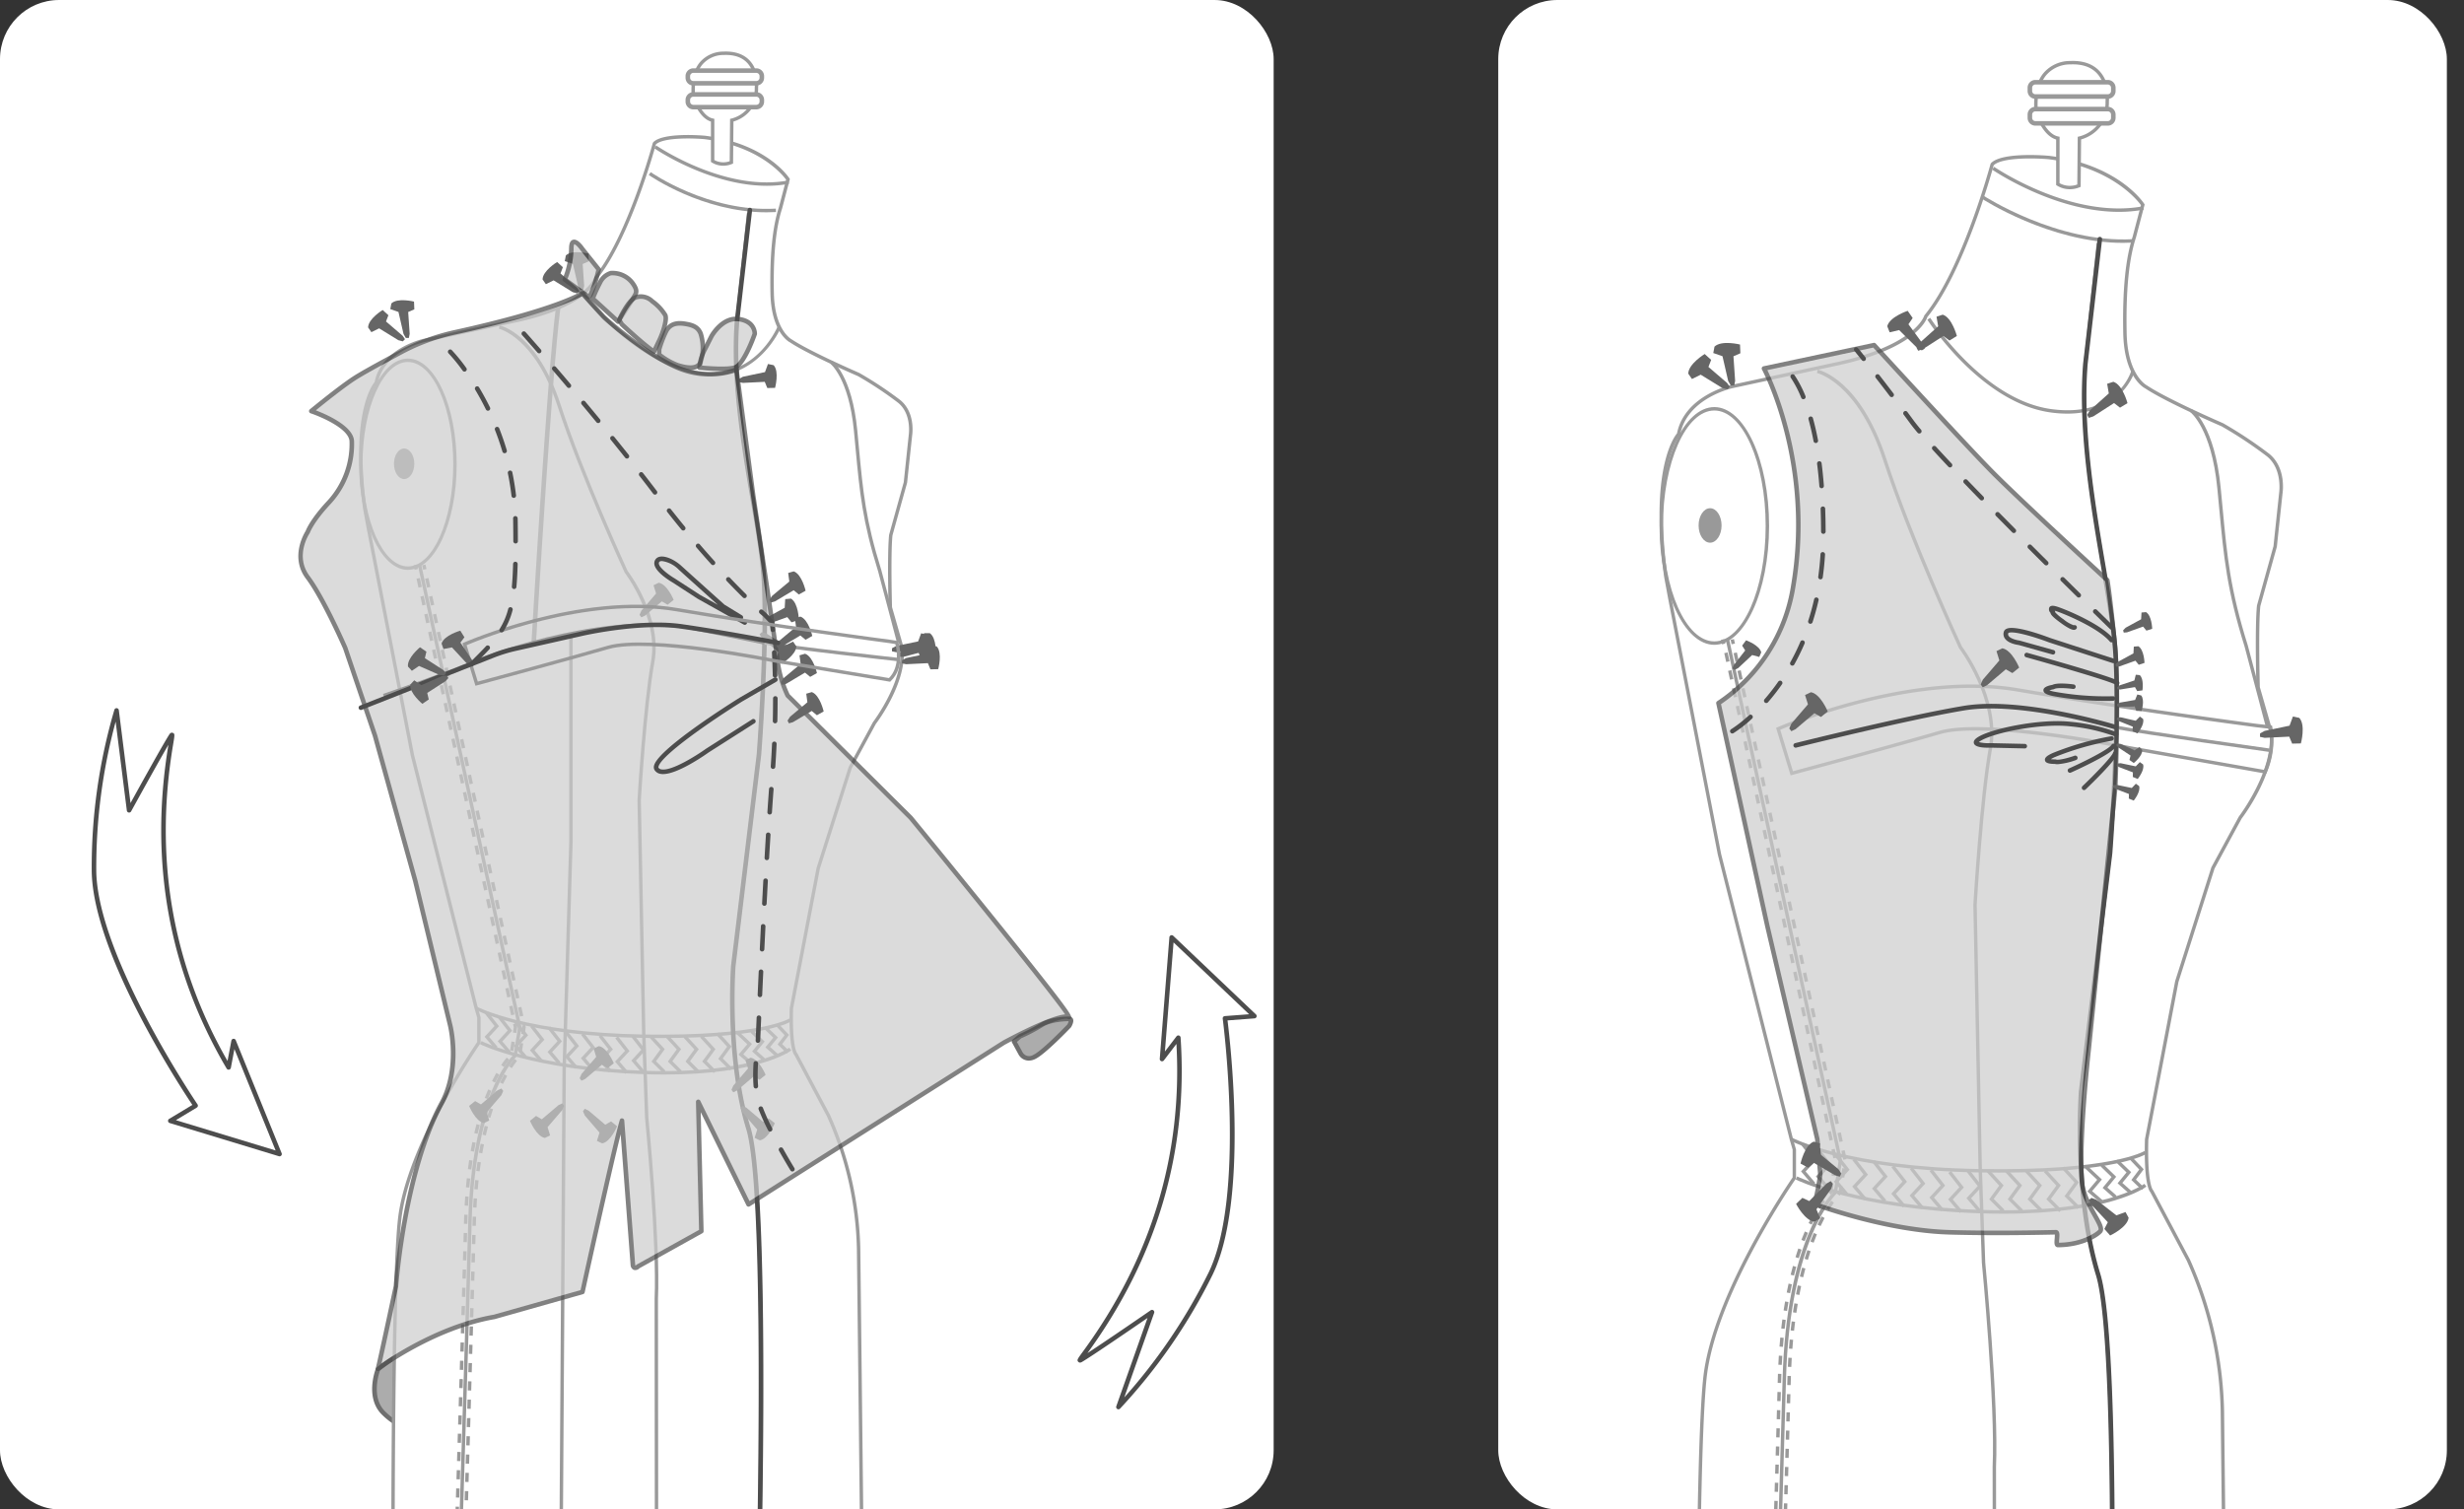 <svg xmlns="http://www.w3.org/2000/svg" xmlns:xlink="http://www.w3.org/1999/xlink" width="643.676" height="394.282" viewBox="0 0 643.676 394.282">
  <rect x="0" y="0" width="643.676" height="394.282" fill="#333333" stroke="none"/>
  <defs>
    <clipPath id="clip-path">
      <rect id="Rectángulo_10575" data-name="Rectángulo 10575" width="332.72" height="394.282" rx="15.431" fill="none"/>
    </clipPath>
    <clipPath id="clip-path-2">
      <rect id="Rectángulo_10583" data-name="Rectángulo 10583" width="252.285" height="394.282" rx="15.431" fill="none"/>
    </clipPath>
  </defs>
  <g id="Grupo_57045" data-name="Grupo 57045" transform="translate(-77.57 -9562.26)">
    <g id="Grupo_57031" data-name="Grupo 57031" transform="translate(77.57 9562.261)">
      <rect id="Rectángulo_10568" data-name="Rectángulo 10568" width="332.72" height="394.282" rx="15.431" fill="#fff"/>
      <g id="Grupo_57030" data-name="Grupo 57030">
        <g id="Grupo_57029" data-name="Grupo 57029" clip-path="url(#clip-path)">
          <g id="Grupo_57028" data-name="Grupo 57028" transform="translate(23.944 13.461)">
            <g id="Grupo_57012" data-name="Grupo 57012" transform="translate(73.273 335.053)" opacity="0.81">
              <path id="Trazado_111848" data-name="Trazado 111848" d="M175.039,9854.965l-5.543,23.846s-3.392.31-7.593-3.889-1.4-11.358-1.4-11.358a42.1,42.1,0,0,1,8.194-5.289A68.416,68.416,0,0,0,175.039,9854.965Z" transform="translate(-158.981 -9854.37)" fill="#999"/>
              <path id="Trazado_111849" data-name="Trazado 111849" d="M169.428,9879.507c-.86,0-4.058-.279-7.848-4.069-4.425-4.425-1.654-11.688-1.534-12a.607.607,0,0,1,.167-.235,42.284,42.284,0,0,1,8.325-5.374,69.564,69.564,0,0,0,6.281-3.275.6.6,0,0,1,.9.639l-5.543,23.845a.6.6,0,0,1-.526.459C169.63,9879.5,169.554,9879.507,169.428,9879.507Zm-8.32-15.493c-.345.985-2.248,7.017,1.316,10.581,3.088,3.087,5.712,3.618,6.7,3.7l5.12-22.031c-1,.557-2.674,1.44-5.191,2.642A41.866,41.866,0,0,0,161.108,9864.014Z" transform="translate(-159.08 -9854.465)" fill="#4d4d4d"/>
            </g>
            <path id="Trazado_111850" data-name="Trazado 111850" d="M242.426,9642.493l4.341,4.038-.719,1.671,1.5,1.473s4.01-2.22,4.139-4.565l-.841-1.327-2.143.955-5.076-3.411-1.2-.368-.612.565Z" transform="translate(-69.863 -9560.557)" fill="#999"/>
            <path id="Trazado_111851" data-name="Trazado 111851" d="M242.867,9642.4l-2.643,5.309,1.262,1.31-.887,1.906s-4.535-.667-5.48-2.817l.321-1.537,2.342.141,3.552-4.98,1-.768.772.313Z" transform="translate(-71.153 -9560.557)" fill="#999"/>
            <g id="Grupo_57013" data-name="Grupo 57013" transform="translate(69.863 21.814)">
              <path id="Trazado_111852" data-name="Trazado 111852" d="M286.633,9654.321s-12.847-5.544-17.682-8.776c0,0-4.7-2.267-4.9-12.522s.592-17.354,2.168-22.186l1.973-7.493s-5.719-8.876-21.693-10.945c0,0-10.747-.987-13.213,1.578,0,0-6.507,24.354-15.382,35.2,0,0-1.874,7.2-21.594,11.24l-23.271,5.029s-10.747,2.268-12.423,11.044c0,0-6.509,7-2.958,33.031l.985,5.324,11.438,58.966,16.665,66.063.691,2.366v6.607s-18.538,26.523-20.708,46.244-1.688,108.514-1.688,108.514,77.4,9.335,122.745,3.111l-1.156-103.934a88.771,88.771,0,0,0-7.887-34.905l-8.48-15.975s-1.479-1.184-1.183-12.029l7-36.581,8.382-26.328,6.311-11.635s8.217-10.715,7.165-19.654l-3.023-10.518s-.395-13.807.131-18.933l3.813-13.673,1.314-12.359s.921-5.652-2.892-8.808A95.92,95.92,0,0,0,286.633,9654.321Z" transform="translate(-156.148 -9591.764)" fill="#fff"/>
              <path id="Trazado_111853" data-name="Trazado 111853" d="M249.74,9989.361c-40.642,0-84.1-5.168-84.678-5.236l-.391-.047,0-.395c0-.889-.457-89.045,1.69-108.566,2.085-18.941,19.366-44.391,20.7-46.336v-6.4l-.671-2.3-16.668-66.08L158.28,9695l-.988-5.328c-3.356-24.621,2.172-32.336,2.983-33.316,1.785-8.865,12.637-11.254,12.748-11.277l23.269-5.029c19.112-3.918,21.237-10.85,21.256-10.918l.086-.168c8.712-10.648,15.231-34.791,15.3-35.033l.11-.2c2.586-2.687,13.132-1.754,13.577-1.713,16.012,2.076,21.79,10.779,22.028,11.148l.106.166-2.023,7.684c-1.64,5.029-2.342,12.238-2.153,22.064.187,9.8,4.6,12.105,4.646,12.127,4.8,3.205,17.535,8.715,17.664,8.768l.045.023a97.043,97.043,0,0,1,10.712,7.109c3.963,3.281,3.088,8.984,3.049,9.225l-1.312,12.336-3.826,13.746c-.485,4.8-.143,17.773-.116,18.742l3.007,10.463c1.075,9.088-6.9,19.605-7.239,20.051l-6.272,11.576-8.349,26.248-6.988,36.531c-.268,10.047,1,11.563,1.052,11.621l.087.115,8.48,15.973a90.144,90.144,0,0,1,7.94,35.127l1.161,104.311-.391.055A291.4,291.4,0,0,1,249.74,9989.361Zm-84.179-6.08c6.005.7,78.682,8.938,121.848,3.121l-1.151-103.539a89.16,89.16,0,0,0-7.848-34.729l-8.438-15.893c-.4-.459-1.529-2.623-1.265-12.3l7.01-36.654,8.394-26.379,6.344-11.713c.119-.164,8.132-10.736,7.115-19.389l-3.027-10.557c-.017-.566-.389-13.893.134-18.99l3.826-13.748,1.3-12.287c.011-.078.832-5.465-2.733-8.416a95.313,95.313,0,0,0-10.565-7.01c-.793-.342-12.973-5.623-17.731-8.807-.148-.066-4.895-2.475-5.1-12.885-.192-9.928.526-17.232,2.191-22.332l1.911-7.27c-.861-1.182-6.87-8.721-21.264-10.588-2.879-.264-10.725-.525-12.756,1.367-.508,1.857-6.893,24.744-15.38,35.186-.314.943-3.168,7.619-21.906,11.461l-23.266,5.029c-.106.023-10.478,2.314-12.079,10.689l-.023.125-.088.094c-.062.07-6.309,7.248-2.843,32.67l.984,5.3L170.6,9753.8l16.657,66.039.7,2.475v6.748l-.08.115c-.185.266-18.5,26.658-20.629,46.037C165.182,9894.016,165.531,9976.807,165.561,9983.281Z" transform="translate(-156.221 -9591.836)" fill="#999"/>
            </g>
            <ellipse id="Elipse_4447" data-name="Elipse 4447" cx="2.662" cy="3.993" rx="2.662" ry="3.993" transform="translate(78.968 103.697)" fill="#999"/>
            <path id="Trazado_111854" data-name="Trazado 111854" d="M276.86,9714.959l-4.941-18.7c-4.111-13.115-4.816-20.666-5.884-32.1-.137-1.48-.281-3.025-.44-4.656-1.338-13.766-6.175-17.492-6.224-17.527l.528-.723c.21.152,5.2,3.928,6.585,18.164.159,1.631.3,3.178.441,4.658,1.062,11.373,1.764,18.885,5.851,31.932l4.947,18.721Z" transform="translate(-66.48 -9560.5)" fill="#999"/>
            <path id="Trazado_111855" data-name="Trazado 111855" d="M230.07,9790.936c-1.438,0-2.93-.01-4.486-.035-30.812-.49-43.758-7.281-43.886-7.352l.425-.787c.125.068,12.919,6.758,43.475,7.244s38.034-4.123,38.106-4.168l.487.75C263.9,9786.773,257.158,9790.936,230.07,9790.936Z" transform="translate(-81.448 -9533.229)" fill="#999"/>
            <path id="Trazado_111856" data-name="Trazado 111856" d="M230.877,9799.013q-2.621,0-5.492-.094c-28.853-.98-42.55-7.771-42.686-7.841l.406-.8c.134.069,13.682,6.772,42.31,7.744,28.542.951,37.978-5.955,38.07-6.023l.544.711C263.67,9792.985,255.5,9799.013,230.877,9799.013Z" transform="translate(-81.255 -9531.78)" fill="#999"/>
            <path id="Trazado_111857" data-name="Trazado 111857" d="M238.878,9648.14a21.7,21.7,0,0,1-4.723-.539c-15.948-3.544-29.213-20.6-29.344-20.772l.708-.545c.13.169,13.2,16.971,28.829,20.444,15.41,3.425,21.59-10.924,21.844-11.536l.827.344C256.96,9635.676,251.616,9648.14,238.878,9648.14Z" transform="translate(-76.994 -9563.384)" fill="#999"/>
            <path id="Trazado_111858" data-name="Trazado 111858" d="M250.41,9610.453c-16.762,0-30.6-9.649-30.749-9.752l.518-.73c.149.107,15.171,10.534,32.68,9.518l.054.892C252.073,9610.43,251.237,9610.453,250.41,9610.453Z" transform="translate(-74.132 -9568.455)" fill="#999"/>
            <path id="Trazado_111859" data-name="Trazado 111859" d="M250.269,9604.654c-15.029,0-29.231-9.681-29.391-9.792l.508-.735c.178.122,17.928,12.225,34.505,9.131l.162.882A31.73,31.73,0,0,1,250.269,9604.654Z" transform="translate(-73.898 -9569.582)" fill="#999"/>
            <path id="Trazado_111860" data-name="Trazado 111860" d="M227.6,9980.662l-.089-92.823c.649-14.675-2.465-46.962-2.5-47.287l-.791-22.376-1.183-60.616c.014-.279,1.472-24.649,3.555-36.242,2.043-11.367-6.792-23.066-6.882-23.183-.166-.334-11.57-25.169-17.555-43.519-5.881-18.021-15.218-20.191-15.311-20.211l.18-.876c.4.083,9.922,2.239,15.981,20.81,5.971,18.3,17.353,43.088,17.466,43.336.324.405,9.116,12.04,7,23.8-2.074,11.54-3.528,35.858-3.542,36.1l1.184,60.573.788,22.341c.029.3,3.149,32.648,2.5,47.366l.089,92.8Z" transform="translate(-80.456 -9561.987)" fill="#999"/>
            <path id="Trazado_111861" data-name="Trazado 111861" d="M244.951,9985.519l-.895-.025c.035-1.189,3.381-119.1-2.251-137.354-5.678-18.406-3.981-42.325-3.963-42.564l6.708-55.239c.024-.31,2.526-33.057,1.075-48.614-.465-4.993-1.52-11.19-2.636-17.75-2.394-14.084-5.376-31.612-4.16-47.011l3.006-28.016.89.1-3,28c-1.207,15.274,1.765,32.742,4.152,46.777,1.119,6.577,2.176,12.79,2.643,17.816,1.46,15.635-1.048,48.457-1.075,48.787l-6.708,55.237c-.016.218-1.7,23.972,3.929,42.215C248.337,9866.272,245.092,9980.658,244.951,9985.519Z" transform="translate(-70.677 -9566.726)" fill="#999"/>
            <path id="Trazado_111862" data-name="Trazado 111862" d="M223.356,9798.87l-3-3,2.31-3.168-2.865-3.111.657-.605,3.364,3.651-2.291,3.143,2.458,2.459Z" transform="translate(-74.105 -9532.03)" fill="#999"/>
            <path id="Trazado_111863" data-name="Trazado 111863" d="M226.943,9798.87l-3-3,2.31-3.168-2.865-3.111.657-.605,3.364,3.651-2.291,3.143,2.458,2.459Z" transform="translate(-73.414 -9532.03)" fill="#999"/>
            <path id="Trazado_111864" data-name="Trazado 111864" d="M230.8,9798.87l-3-3,2.31-3.168-2.865-3.111.657-.605,3.364,3.651-2.291,3.143,2.458,2.459Z" transform="translate(-72.669 -9532.03)" fill="#999"/>
            <path id="Trazado_111865" data-name="Trazado 111865" d="M234.46,9798.87l-3-3,2.311-3.168-2.866-3.111.657-.605,3.365,3.651-2.292,3.143,2.458,2.459Z" transform="translate(-71.965 -9532.03)" fill="#999"/>
            <path id="Trazado_111866" data-name="Trazado 111866" d="M237.981,9798.269l-3-3,2.311-3.168-2.866-3.111.657-.605,3.365,3.651-2.292,3.143,2.458,2.459Z" transform="translate(-71.287 -9532.146)" fill="#999"/>
            <path id="Trazado_111867" data-name="Trazado 111867" d="M203.942,9797.932l-2.709-3.192,2.6-2.813-2.542-3.26.706-.55,3.01,3.858-2.582,2.79,2.2,2.59Z" transform="translate(-77.683 -9532.197)" fill="#999"/>
            <path id="Trazado_111868" data-name="Trazado 111868" d="M207.511,9798.289,204.8,9795.1l2.6-2.814-2.541-3.258.706-.551,3.01,3.857L206,9795.121l2.2,2.59Z" transform="translate(-76.996 -9532.129)" fill="#999"/>
            <path id="Trazado_111869" data-name="Trazado 111869" d="M211.354,9798.672l-2.708-3.192,2.6-2.813-2.543-3.26.706-.55,3.009,3.858-2.58,2.79,2.2,2.59Z" transform="translate(-76.255 -9532.055)" fill="#999"/>
            <path id="Trazado_111870" data-name="Trazado 111870" d="M192.787,9795.585l-2.709-3.192,2.6-2.814-2.542-3.259.706-.55,3.01,3.858-2.582,2.79,2.2,2.59Z" transform="translate(-79.833 -9532.649)" fill="#999"/>
            <path id="Trazado_111871" data-name="Trazado 111871" d="M189.293,9794.582l-2.709-3.192,2.6-2.813-2.541-3.26.706-.55,3.01,3.858-2.582,2.79,2.2,2.59Z" transform="translate(-80.506 -9532.843)" fill="#999"/>
            <path id="Trazado_111872" data-name="Trazado 111872" d="M186.41,9793.6l-2.708-3.192,2.6-2.814-2.543-3.259.706-.55,3.009,3.858-2.58,2.79,2.2,2.59Z" transform="translate(-81.062 -9533.032)" fill="#999"/>
            <path id="Trazado_111873" data-name="Trazado 111873" d="M196.356,9796.541l-2.709-3.192,2.6-2.814-2.541-3.259.706-.55,3.01,3.857-2.582,2.791,2.2,2.589Z" transform="translate(-79.145 -9532.466)" fill="#999"/>
            <path id="Trazado_111874" data-name="Trazado 111874" d="M200.2,9796.926l-2.708-3.193,2.6-2.814-2.543-3.258.706-.551,3.009,3.857-2.58,2.791,2.2,2.59Z" transform="translate(-78.405 -9532.392)" fill="#999"/>
            <path id="Trazado_111875" data-name="Trazado 111875" d="M214.992,9799.035l-2.709-3.192,2.6-2.814-2.542-3.259.706-.55,3.01,3.857-2.582,2.791,2.2,2.59Z" transform="translate(-75.554 -9531.985)" fill="#999"/>
            <path id="Trazado_111876" data-name="Trazado 111876" d="M218.552,9798.807l-2.708-3.192,2.6-2.814-2.543-3.259.706-.55,3.009,3.857-2.58,2.791,2.2,2.589Z" transform="translate(-74.868 -9532.029)" fill="#999"/>
            <path id="Trazado_111877" data-name="Trazado 111877" d="M248.033,9795l-2.762-2.454,2.069-2.521-2.489-2.4.622-.643,3.083,2.976-2.048,2.494,2.119,1.883Z" transform="translate(-69.278 -9532.416)" fill="#999"/>
            <path id="Trazado_111878" data-name="Trazado 111878" d="M245.126,9795.9l-2.76-2.454,2.067-2.521-2.489-2.4.622-.644,3.083,2.976-2.046,2.493,2.118,1.884Z" transform="translate(-69.838 -9532.243)" fill="#999"/>
            <path id="Trazado_111879" data-name="Trazado 111879" d="M242.441,9796.84l-3.048-2.629,2.3-2.718-2.786-2.61.61-.652,3.408,3.19-2.276,2.692,2.377,2.049Z" transform="translate(-70.424 -9532.176)" fill="#999"/>
            <path id="Trazado_111880" data-name="Trazado 111880" d="M250.381,9794.229l-2.438-2.359,1.825-2.422-2.2-2.309.648-.617,2.72,2.857-1.807,2.4,1.869,1.809Z" transform="translate(-68.753 -9532.506)" fill="#999"/>
            <path id="Trazado_111881" data-name="Trazado 111881" d="M200.832,9966.487l-.895,0,.985-151.7,1.775-59.563v-54.2h.895v54.212l-1.775,59.565Z" transform="translate(-77.933 -9548.981)" fill="#999"/>
            <path id="Trazado_111882" data-name="Trazado 111882" d="M179.852,9967.3l-.895-.027c.025-.767,2.415-77.042,3.3-109.922.854-31.62,10.607-42.2,11.857-43.426l1.129-7.134L169.1,9686.1l.873-.189,26.188,120.855-.013.083-1.19,7.52-.116.105c-.109.1-10.8,10.273-11.683,42.9C182.267,9890.262,179.876,9966.538,179.852,9967.3Z" transform="translate(-83.877 -9551.893)" fill="#999"/>
            <g id="Grupo_57014" data-name="Grupo 57014" transform="translate(84.11 134.022)">
              <rect id="Rectángulo_10569" data-name="Rectángulo 10569" width="0.894" height="1.192" transform="translate(0 0.189) rotate(-12.189)" fill="#999"/>
              <path id="Trazado_111883" data-name="Trazado 111883" d="M178.959,9962.465l-.895-.028.074-2.386.895.026Zm.147-4.776-.895-.028.073-2.385.895.027Zm.147-4.771-.895-.027.073-2.385.895.028Zm.147-4.768-.895-.028.073-2.383.895.026Zm.146-4.768-.895-.028.073-2.384.895.027Zm.146-4.769-.895-.025.072-2.385.895.028Zm.147-4.767-.895-.025.072-2.384.895.027Zm.142-4.766-.895-.028.074-2.383.895.027Zm.147-4.768-.895-.025.073-2.385.895.029Zm.144-4.764-.895-.025.073-2.385.895.028Zm.143-4.766-.895-.025.073-2.384.895.027Zm.144-4.765-.895-.028.072-2.382.895.026Zm.144-4.767-.895-.027.07-2.387.895.025Zm.14-4.771-.895-.028.068-2.307.45-.06.445.085Zm.143-4.758-.895-.026.069-2.383.895.025Zm.141-4.766-.895-.025.07-2.383.895.025Zm.138-4.767-.895-.026.07-2.382.895.026Zm.14-4.766-.895-.025.07-2.382.895.026Zm.141-4.765-.895-.025.068-2.384.895.026Zm.136-4.767-.895-.027.068-2.382.895.025Zm.136-4.769-.895-.025.068-2.383.895.025Zm.134-4.767-.895-.026.067-2.383.895.023Zm.132-4.769-.895-.023.02-.778c.016-.543.033-1.078.052-1.608l.895.032q-.029.792-.052,1.6Zm.18-4.748-.892-.049q.066-1.214.148-2.383l.892.063Q182.328,9851.635,182.262,9852.843Zm.336-4.733-.89-.079q.109-1.214.235-2.377l.89.1Q182.706,9846.9,182.6,9848.109Zm.515-4.717-.887-.114q.157-1.211.332-2.367l.885.135Q183.269,9842.191,183.114,9843.393Zm.712-4.687-.881-.153q.213-1.211.444-2.351l.877.177Q184.037,9837.51,183.826,9838.706Zm.937-4.643-.872-.2q.279-1.206.572-2.325l.864.227Q185.038,9832.874,184.763,9834.063Zm1.2-4.577-.858-.254q.352-1.2.719-2.285l.848.284Q186.313,9828.307,185.964,9829.486Zm1.5-4.483-.836-.314q.445-1.185.9-2.227l.823.354Q187.909,9823.841,187.467,9825Zm1.868-4.329-.8-.394c.384-.784.761-1.492,1.122-2.131l.779.44C190.079,9819.214,189.709,9819.907,189.335,9820.674Zm2.326-4.084-.743-.5a22.72,22.72,0,0,1,1.446-1.95l.687.572A22.58,22.58,0,0,0,191.661,9816.59Zm2.457-4.155-.884-.141.373-2.353.883.14Zm.745-4.7-.884-.141.215-1.359-.177-.817.873-.191.215.983Zm-1.35-4.647-.5-2.327.873-.188.5,2.327Zm-1.009-4.654-.5-2.327.874-.189.5,2.328Zm-1.009-4.655-.5-2.328.874-.188.5,2.328Zm-1.008-4.655-.5-2.327.873-.188.5,2.327Zm-1.009-4.655-.5-2.327.874-.189.5,2.329Zm-1.009-4.654-.5-2.329.874-.188.5,2.328Zm-1.008-4.656-.5-2.327.873-.188.5,2.327Zm-1.009-4.655-.5-2.327.873-.188.5,2.328Zm-1.009-4.654-.5-2.328.874-.188.5,2.328Zm-1.009-4.655-.5-2.327.873-.189.5,2.328Zm-1.008-4.656-.5-2.327.873-.188.5,2.327Zm-1.009-4.654-.5-2.328.874-.188.5,2.328Zm-1.009-4.655-.5-2.328.874-.188.5,2.328Zm-1.008-4.655-.5-2.327.873-.188.5,2.327Zm-1.009-4.655-.5-2.327.873-.189.5,2.327Zm-1.009-4.654-.5-2.329.874-.188.5,2.328Zm-1.009-4.656-.5-2.327.873-.188.5,2.327Zm-1.008-4.655-.5-2.327.873-.188.5,2.327Zm-1.009-4.654-.5-2.328.874-.188.5,2.328Zm-1.009-4.655-.5-2.327.873-.189.5,2.328Zm-1.008-4.656-.5-2.327.873-.188.5,2.327Zm-1.009-4.655-.5-2.327.874-.188.5,2.327Zm-1.009-4.654-.5-2.328.874-.188.5,2.328Zm-1.008-4.654-.5-2.328.873-.188.5,2.327Zm-1.009-4.656-.5-2.327.873-.189.5,2.327Z" transform="translate(-168.043 -9685.351)" fill="#999"/>
              <rect id="Rectángulo_10570" data-name="Rectángulo 10570" width="1.187" height="0.895" transform="translate(9.913 280.554) rotate(-88.21)" fill="#999"/>
            </g>
            <g id="Grupo_57015" data-name="Grupo 57015" transform="translate(86.341 134.017)">
              <rect id="Rectángulo_10571" data-name="Rectángulo 10571" width="0.894" height="1.194" transform="translate(0 0.189) rotate(-12.165)" fill="#999"/>
              <path id="Trazado_111884" data-name="Trazado 111884" d="M180.927,9963.266l-.895-.026.069-2.394.895.024Zm.14-4.791-.895-.025.07-2.393.895.025Zm.138-4.785-.895-.025.07-2.391.895.025Zm.141-4.781-.895-.027.07-2.389.895.025Zm.14-4.782-.895-.025.069-2.392.895.025Zm.14-4.782-.895-.025.068-2.391.895.025Zm.14-4.779-.895-.025.069-2.391.895.026Zm.136-4.779-.895-.026.07-2.39.895.025Zm.138-4.779-.895-.026.07-2.39.895.025Zm.141-4.779-.895-.025.068-2.391.895.025Zm.138-4.78-.895-.024.068-2.392.895.026Zm.136-4.779-.895-.025.067-2.32.9-.044Zm.138-4.778-.895-.026.069-2.395.895.027Zm.136-4.786-.895-.025.069-2.388.895.025Zm.138-4.771-.895-.026.067-2.39.895.025Zm.136-4.779-.895-.025.068-2.391.895.025Zm.136-4.78-.895-.024.068-2.391.895.026Zm.136-4.781-.895-.025.067-2.39.895.026Zm.135-4.776-.895-.026.067-2.39.895.025Zm.134-4.78-.895-.027.068-2.39.895.025Zm.132-4.784-.895-.024.067-2.39.895.025Zm.134-4.78-.895-.022.064-2.392.895.023Zm.13-4.781-.895-.023.069-2.394.895.03Zm.171-4.765-.893-.044q.061-1.22.14-2.392l.892.061C184.195,9851.727,184.148,9852.517,184.109,9853.324Zm.32-4.749-.892-.076q.106-1.217.228-2.385l.89.093Q184.531,9847.367,184.429,9848.575Zm.5-4.731-.887-.111q.154-1.216.324-2.374l.885.131C185.134,9842.254,185.027,9843.041,184.925,9843.844Zm.7-4.7-.881-.152q.206-1.21.433-2.357l.879.173Q185.825,9837.941,185.62,9839.143Zm.921-4.661-.874-.2q.272-1.21.561-2.335l.867.221Q186.808,9833.287,186.541,9834.481Zm1.176-4.6-.86-.25q.349-1.2.708-2.295l.85.276Q188.062,9828.7,187.717,9829.884Zm1.479-4.5-.838-.31q.44-1.189.884-2.239l.825.347Q189.632,9824.211,189.2,9825.379Zm1.839-4.359-.805-.389c.377-.784.748-1.5,1.1-2.145l.784.434Q191.593,9819.868,191.035,9821.02Zm2.29-4.122-.75-.486c.471-.726.947-1.391,1.416-1.977l.7.559C194.239,9815.556,193.781,9816.2,193.325,9816.9Zm2.6-4.105-.883-.14.373-2.358.883.14Zm.748-4.719-.883-.14.268-1.707-.1-.48.874-.19.141.645Zm-1.224-4.662-.5-2.334.873-.189.506,2.335Zm-1.01-4.669-.507-2.334.873-.188.507,2.334Zm-1.013-4.668-.506-2.334.874-.188.506,2.334Zm-1.011-4.668-.5-2.335.873-.188.506,2.334Zm-1.011-4.669-.506-2.334.873-.188.506,2.334Zm-1.011-4.668-.506-2.334.874-.188.506,2.334Zm-1.011-4.668-.506-2.335.873-.188.506,2.334Zm-1.011-4.67-.506-2.334.873-.188.506,2.334Zm-1.011-4.668-.507-2.335.874-.188.507,2.334Zm-1.011-4.669-.506-2.334.873-.188.506,2.334Zm-1.011-4.668-.507-2.334.874-.189.506,2.335Zm-1.013-4.669-.506-2.334.874-.187.506,2.333Zm-1.01-4.668-.507-2.334.873-.188.507,2.335Zm-1.013-4.668-.506-2.334.874-.189.5,2.334Zm-1.011-4.669-.5-2.333.873-.189.506,2.334Zm-1.011-4.667-.506-2.335.873-.188.506,2.334Zm-1.011-4.669-.506-2.335.874-.188.5,2.334Zm-1.013-4.669-.5-2.334.873-.188.506,2.334Zm-1.01-4.668-.506-2.336.873-.188.506,2.336Zm-1.011-4.67-.507-2.334.874-.188.507,2.334Zm-1.013-4.668-.5-2.334.873-.189.506,2.335Zm-1.01-4.668-.507-2.335.873-.188.507,2.334Zm-1.013-4.669-.506-2.334.874-.188.506,2.334Zm-1.01-4.668-.507-2.334.873-.189.507,2.335Zm-1.013-4.669-.506-2.334.874-.188.5,2.334Z" transform="translate(-169.914 -9685.345)" fill="#999"/>
              <rect id="Rectángulo_10572" data-name="Rectángulo 10572" width="1.187" height="0.895" transform="matrix(0.029, -1, 1, 0.029, 10.016, 281.367)" fill="#999"/>
            </g>
            <path id="Trazado_111885" data-name="Trazado 111885" d="M168.969,9695.989c-7.026,0-12.743-12.379-12.743-27.6s5.717-27.6,12.743-27.6,12.744,12.381,12.744,27.6S176,9695.989,168.969,9695.989Zm0-54.3c-6.532,0-11.848,11.979-11.848,26.7s5.316,26.7,11.848,26.7,11.85-11.979,11.85-26.7S175.5,9641.691,168.969,9641.691Z" transform="translate(-86.357 -9560.587)" fill="#999"/>
            <path id="Trazado_111886" data-name="Trazado 111886" d="M275.646,9707.118l5.522-1.446.986,1.446,1.972-.459s.264-4.405-1.578-5.72h-1.511l-.329,2.233-5.39,2.368-.921.788.144.789Z" transform="translate(-63.584 -9548.997)" fill="#666"/>
            <path id="Trazado_111887" data-name="Trazado 111887" d="M244.528,9986.341h-.018a.6.6,0,0,1-.578-.614c.035-1.188,3.381-119.073-2.243-137.3-5.687-18.433-3.988-42.38-3.971-42.619l6.709-55.247c.023-.3,2.525-33.037,1.073-48.582-.464-4.987-1.517-11.182-2.633-17.739-2.4-14.092-5.378-31.63-4.161-47.047l3.352-28.948a.6.6,0,0,1,1.186.137l-3.35,28.929c-1.2,15.246,1.765,32.7,4.152,46.729,1.118,6.581,2.175,12.8,2.644,17.828,1.46,15.646-1.05,48.481-1.076,48.813l-6.708,55.244c-.016.209-1.7,23.937,3.923,42.151,5.683,18.419,2.438,132.829,2.3,137.691A.6.6,0,0,1,244.528,9986.341Z" transform="translate(-70.701 -9566.964)" fill="#4d4d4d"/>
            <g id="Grupo_57016" data-name="Grupo 57016" transform="translate(175.686 154.039)">
              <path id="Trazado_111888" data-name="Trazado 111888" d="M280.022,9707.421s-28.533-3.11-35-4.355" transform="translate(-244.932 -9702.626)" fill="#fff"/>
              <path id="Trazado_111889" data-name="Trazado 111889" d="M279.987,9707.937c-.285-.03-28.626-3.126-35.041-4.36l.169-.879c6.38,1.228,34.684,4.319,34.969,4.35Z" transform="translate(-244.946 -9702.697)" fill="#999"/>
            </g>
            <path id="Trazado_111890" data-name="Trazado 111890" d="M195.167,9717.112l-1.19-.069c.041-.693,4.062-69.527,6.369-87.428l1.183.151C199.227,9647.627,195.208,9716.419,195.167,9717.112Z" transform="translate(-79.082 -9562.743)" fill="#999"/>
            <g id="Grupo_57020" data-name="Grupo 57020" transform="translate(155.142)">
              <g id="Grupo_57017" data-name="Grupo 57017" transform="translate(1.538)">
                <path id="Trazado_111891" data-name="Trazado 111891" d="M234.48,9591.421v10.649a5.366,5.366,0,0,0,4.9.36l.1-11.01a8.541,8.541,0,0,0,6.442-8.479s.92-9.4-8.546-9.007-7.889,11.307-7.889,11.307S231.193,9590.764,234.48,9591.421Z" transform="translate(-228.938 -9573.476)" fill="#fff"/>
                <path id="Trazado_111892" data-name="Trazado 111892" d="M237.339,9603.378a5.647,5.647,0,0,1-3.043-.869l-.192-.134v-10.534c-3.267-.989-4.9-6.167-4.975-6.395-.048-.294-.784-5.645,2.087-9.1a8.116,8.116,0,0,1,6.21-2.785c2.926-.127,5.21.654,6.773,2.308,2.633,2.784,2.253,7.01,2.235,7.188a8.926,8.926,0,0,1-6.443,8.772l-.1,10.975-.276.113A5.945,5.945,0,0,1,237.339,9603.378Zm-2.34-1.486a4.919,4.919,0,0,0,4.006.3l.1-11.058.344-.079a8.03,8.03,0,0,0,6.095-8.041c.006-.086.357-4.054-2-6.539-1.376-1.454-3.435-2.135-6.082-2.022a7.257,7.257,0,0,0-5.559,2.461c-2.619,3.155-1.913,8.282-1.906,8.334h0c.006,0,1.66,5.209,4.641,5.8l.359.072Z" transform="translate(-229.01 -9573.547)" fill="#999"/>
              </g>
              <g id="Grupo_57018" data-name="Grupo 57018" transform="translate(0 4.384)">
                <rect id="Rectángulo_10573" data-name="Rectángulo 10573" width="19.335" height="3.316" rx="1.209" transform="translate(0.596 0.596)" fill="#fff"/>
                <path id="Trazado_111893" data-name="Trazado 111893" d="M246.21,9581.731H229.759a2.04,2.04,0,0,1-2.038-2.037v-.434a2.041,2.041,0,0,1,2.038-2.038H246.21a2.041,2.041,0,0,1,2.038,2.038v.434A2.04,2.04,0,0,1,246.21,9581.731Zm-16.451-3.316a.847.847,0,0,0-.846.846v.434a.846.846,0,0,0,.846.845H246.21a.847.847,0,0,0,.846-.845v-.434a.848.848,0,0,0-.846-.846Z" transform="translate(-227.721 -9577.223)" fill="#999"/>
              </g>
              <g id="Grupo_57019" data-name="Grupo 57019" transform="translate(0 10.607)">
                <rect id="Rectángulo_10574" data-name="Rectángulo 10574" width="19.335" height="3.316" rx="1.209" transform="translate(0.596 0.596)" fill="#fff"/>
                <path id="Trazado_111894" data-name="Trazado 111894" d="M246.21,9586.95H229.759a2.041,2.041,0,0,1-2.038-2.039v-.432a2.041,2.041,0,0,1,2.038-2.038H246.21a2.041,2.041,0,0,1,2.038,2.038v.432A2.041,2.041,0,0,1,246.21,9586.95Zm-16.451-3.316a.847.847,0,0,0-.846.846v.432a.847.847,0,0,0,.846.846H246.21a.848.848,0,0,0,.846-.846v-.432a.848.848,0,0,0-.846-.846Z" transform="translate(-227.721 -9582.441)" fill="#999"/>
              </g>
            </g>
            <path id="Trazado_111895" data-name="Trazado 111895" d="M274.012,9705.9l5.7-.279.668,1.618,2.024-.045s1.163-4.257-.367-5.923l-1.48-.31-.781,2.12-5.762,1.208-1.063.583-.02.8Z" transform="translate(-63.867 -9548.993)" fill="#666"/>
            <path id="Trazado_111896" data-name="Trazado 111896" d="M240.465,9646.92l5.7-.28.668,1.619,2.025-.046s1.162-4.256-.369-5.92l-1.48-.312-.781,2.119-5.762,1.209-1.063.582-.02.8Z" transform="translate(-70.331 -9560.359)" fill="#666"/>
            <path id="Trazado_111897" data-name="Trazado 111897" d="M219.117,9698.45l4.353-3.693,1.515.879,1.579-1.269s-1.669-4.085-3.9-4.474l-1.363.654.67,2.157-3.836,4.466-.489,1.108.471.648Z" transform="translate(-74.52 -9551.127)" fill="#666"/>
            <path id="Trazado_111898" data-name="Trazado 111898" d="M206,9799.935l4.353-3.692,1.515.877,1.578-1.269s-1.667-4.084-3.9-4.474l-1.363.654.67,2.157-3.836,4.465-.489,1.109.471.649Z" transform="translate(-77.048 -9531.569)" fill="#666"/>
            <path id="Trazado_111899" data-name="Trazado 111899" d="M239.252,9802.477l4.352-3.692,1.515.879,1.579-1.269s-1.669-4.085-3.9-4.474l-1.363.653.67,2.158-3.836,4.466-.488,1.108.47.648Z" transform="translate(-70.639 -9531.08)" fill="#666"/>
            <path id="Trazado_111900" data-name="Trazado 111900" d="M206.723,9805.582l4.353,3.691,1.515-.877,1.578,1.268s-1.667,4.085-3.9,4.474l-1.363-.653.67-2.157-3.836-4.466-.489-1.108.471-.65Z" transform="translate(-76.908 -9528.924)" fill="#666"/>
            <path id="Trazado_111901" data-name="Trazado 111901" d="M241.263,9804.92l4.353,3.693,1.515-.877L248.71,9809s-1.669,4.085-3.9,4.474l-1.363-.654.67-2.156-3.836-4.466-.489-1.108.471-.649Z" transform="translate(-70.252 -9529.051)" fill="#666"/>
            <path id="Trazado_111902" data-name="Trazado 111902" d="M201.094,9804.387l-4.353,3.692-1.515-.877-1.579,1.269s1.669,4.084,3.9,4.474l1.363-.656-.67-2.155,3.836-4.466.489-1.109-.471-.648Z" transform="translate(-79.145 -9529.154)" fill="#666"/>
            <path id="Trazado_111903" data-name="Trazado 111903" d="M187.759,9801.133l-4.353,3.693-1.515-.877-1.578,1.266s1.667,4.086,3.9,4.477l1.363-.656-.67-2.156,3.836-4.465.489-1.109-.471-.648Z" transform="translate(-81.715 -9529.782)" fill="#666"/>
            <path id="Trazado_111904" data-name="Trazado 111904" d="M168.117,9636.793l-.389-5.7,1.605-.7-.083-2.021s-4.278-1.082-5.913.479l-.283,1.485,2.134.74,1.318,5.739.6,1.052.8.006Z" transform="translate(-85.041 -9563.051)" fill="#666"/>
            <path id="Trazado_111905" data-name="Trazado 111905" d="M167.2,9636.873l-4.328-3.722.629-1.633-1.5-1.36s-3.773,2.287-3.808,4.548l.86,1.244,2.025-1,5.012,3.089,1.172.31.567-.567Z" transform="translate(-85.978 -9562.638)" fill="#666"/>
            <path id="Trazado_111906" data-name="Trazado 111906" d="M206.332,9626.279l-.389-5.7,1.605-.7-.083-2.025s-4.278-1.08-5.913.482l-.283,1.484,2.135.742,1.317,5.736.6,1.051.8.006Z" transform="translate(-77.676 -9565.077)" fill="#666"/>
            <path id="Trazado_111907" data-name="Trazado 111907" d="M205.413,9626.359l-4.328-3.72.629-1.635-1.5-1.361s-3.773,2.288-3.808,4.551l.86,1.244,2.025-1,5.012,3.089,1.172.309.567-.566Z" transform="translate(-78.614 -9564.664)" fill="#666"/>
            <path id="Trazado_111908" data-name="Trazado 111908" d="M245.708,9700.119l5.377-1.916,1.107,1.354,1.925-.626s-.118-4.411-2.065-5.563l-1.506.131-.135,2.255-5.167,2.822-.849.865.212.773Z" transform="translate(-69.366 -9550.456)" fill="#666"/>
            <path id="Trazado_111909" data-name="Trazado 111909" d="M244.548,9702.2l4.306,3.747-.639,1.628,1.492,1.371s3.787-2.265,3.836-4.525l-.853-1.25-2.031.989-4.993-3.12-1.17-.317-.57.564Z" transform="translate(-69.456 -9549.038)" fill="#666"/>
            <path id="Trazado_111910" data-name="Trazado 111910" d="M146.726,9834.429a.61.61,0,0,1-.173-.025l-28.537-8.673a.6.6,0,0,1-.134-1.081l6.073-3.646c-3.256-4.865-25.925-39.479-26.293-60.981a145.728,145.728,0,0,1,5.924-42.25.586.586,0,0,1,.625-.409.6.6,0,0,1,.534.52l3.049,24.266c2.32-4.212,8.453-15.306,10.151-17.939.318-.493.656-.489.886-.4.569.22.524.489.091,3.072-4.981,29.681-.2,57.476,14.218,82.641l1.007-5.324a.6.6,0,0,1,1.138-.114l11.993,29.524a.6.6,0,0,1-.552.821Zm-27.078-9.448L145.7,9832.9l-10.761-26.489-.927,4.906a.6.6,0,0,1-1.1.192c-15.147-25.711-20.264-54.168-15.211-84.588-3.174,5.429-9.675,17.272-9.752,17.411a.6.6,0,0,1-1.114-.212l-2.92-23.231A146.076,146.076,0,0,0,98.855,9760c.383,22.32,26.18,60.472,26.439,60.854a.593.593,0,0,1-.186.847Z" transform="translate(-97.646 -9545.833)" fill="#4d4d4d"/>
            <path id="Trazado_111911" data-name="Trazado 111911" d="M324.263,9890.935a.6.6,0,0,1-.562-.8l8.155-23.057c-3.963,2.726-14.419,9.892-17.118,11.486-.5.3-.806.143-.971-.039-.41-.453-.248-.673,1.3-2.788,17.759-24.3,25.945-51.288,24.343-80.246l-3.287,4.31a.6.6,0,0,1-1.069-.408l2.518-31.768a.6.6,0,0,1,1-.386l21.619,20.548a.6.6,0,0,1-.365,1.027l-7.062.534c.73,5.809,5.472,46.912-3.839,66.3a145.727,145.727,0,0,1-24.238,35.107A.6.6,0,0,1,324.263,9890.935Zm8.768-25.981a.6.6,0,0,1,.563.8l-7.807,22.075a146.172,146.172,0,0,0,22.064-32.692c9.666-20.122,3.713-65.789,3.652-66.247a.6.6,0,0,1,.545-.675l6.35-.479-19.738-18.761-2.259,28.5,3.03-3.971a.59.59,0,0,1,.645-.209.6.6,0,0,1,.425.529c2.011,29.773-6.175,57.5-24.331,82.431,5.272-3.431,16.393-11.1,16.524-11.191A.592.592,0,0,1,333.031,9864.953Z" transform="translate(-56.034 -9536.252)" fill="#4d4d4d"/>
            <g id="Grupo_57021" data-name="Grupo 57021" transform="translate(53.989 62.576)" opacity="0.71">
              <path id="Trazado_111912" data-name="Trazado 111912" d="M231.606,9880.676l16.493-9.18-.817-33.8,13.148,26.8,66.7-42.255s14.624-7.911,16.957-6.7-41.269-52.01-41.269-52.01l-32.164-31.956a29.971,29.971,0,0,1-2.548-8.322c-.4-3.9-6.472-44.04-6.472-44.04l-4.37-32.78a21.083,21.083,0,0,1-16.39-.96c-9.024-4.206-18.285-12.778-18.285-12.778L217,9626.512s-6.28,4.251-33.327,10.184a54.136,54.136,0,0,0-13.853,5.09c-4.6,2.447-10.2,5.488-12.418,6.938-4.046,2.64-11.2,8.551-11.2,8.551s10.268,3.423,10.579,7.779a22.449,22.449,0,0,1-5.912,16.019c-4.667,4.983-5.6,7.784-5.6,7.784s-4.2,6.223,0,11.823,9.8,18.46,9.8,18.46l7.779,22.921,10.528,37.959,9.074,37.568s2.895,11.134-2.211,20.509c-9.8,18-11.926,47.819-11.926,47.819s-4.065,19.028-4.687,21.517c0,0,14.157-10.734,30.337-13.533l23.09-6.536s8.394-38.32,10.31-44.751l2.859,37.751S230.4,9881.725,231.606,9880.676Z" transform="translate(-142.817 -9625.917)" fill="#ccc"/>
              <path id="Trazado_111913" data-name="Trazado 111913" d="M163.718,9908.124a.594.594,0,0,1-.329-.1.6.6,0,0,1-.25-.642c.614-2.451,4.643-21.307,4.684-21.5.011-.217,2.234-30.075,11.986-47.979,4.931-9.05,2.186-19.965,2.158-20.073l-9.077-37.577-10.523-37.94-7.769-22.89c-.037-.081-5.6-12.813-9.712-18.295-4.164-5.55-.512-11.729-.061-12.446.187-.5,1.364-3.294,5.7-7.925a21.969,21.969,0,0,0,5.751-15.568c-.231-3.245-7.42-6.337-10.171-7.255a.6.6,0,0,1-.191-1.026c.072-.06,7.228-5.964,11.254-8.591,1.814-1.184,6.008-3.527,12.465-6.967a54.784,54.784,0,0,1,14-5.145c26.513-5.815,33.059-10.055,33.122-10.1a.6.6,0,0,1,.776.1l5.588,6.181c.055.048,9.263,8.52,18.093,12.638a20.694,20.694,0,0,0,15.9.954.584.584,0,0,1,.533.026.6.6,0,0,1,.3.441l4.37,32.778c.246,1.63,6.071,40.186,6.473,44.059a29.224,29.224,0,0,0,2.449,8.034l32.09,31.884c.145.174,10.658,13,20.957,25.767,21.136,26.19,20.889,26.5,20.438,27.052a.708.708,0,0,1-.821.142c-1.273-.669-9.35,2.883-16.4,6.7l-66.663,42.235a.6.6,0,0,1-.855-.241l-11.952-24.36.753,31.085a.6.6,0,0,1-.307.534l-16.439,9.15a1.509,1.509,0,0,1-1.512.434,1.476,1.476,0,0,1-.81-1.159l-2.6-34.26c-2.818,11.284-9.326,40.973-9.4,41.312a.6.6,0,0,1-.421.445l-23.088,6.533c-15.913,2.757-30,13.33-30.14,13.436A.588.588,0,0,1,163.718,9908.124Zm-16.234-250.957c2.673,1.018,9.705,4.054,9.983,7.94a22.909,22.909,0,0,1-6.07,16.469c-4.489,4.793-5.461,7.538-5.471,7.566a.583.583,0,0,1-.07.142c-.162.24-3.907,5.947-.018,11.134,4.194,5.591,9.639,18.052,9.87,18.579l7.8,22.969,10.539,37.991,9.079,37.587c.118.453,2.894,11.461-2.266,20.934-9.628,17.676-11.834,47.279-11.856,47.576-.155.755-3.189,14.953-4.345,20.073,3.886-2.684,15.972-10.414,29.3-12.722l22.685-6.421c.848-3.865,8.442-38.4,10.243-44.446a.584.584,0,0,1,.636-.423.6.6,0,0,1,.531.548l2.86,37.751a.655.655,0,0,0,.062.16c.023-.027.143-.083.34-.254a.623.623,0,0,1,.1-.071l16.177-9-.81-33.442a.6.6,0,0,1,1.133-.277l12.856,26.2,66.136-41.9c2.23-1.209,12.284-6.543,16.308-6.875-3.578-5.245-25.7-32.568-40.762-50.954l-32.123-31.911a.572.572,0,0,1-.116-.163,30.243,30.243,0,0,1-2.6-8.521c-.4-3.845-6.408-43.612-6.469-44.012l-4.272-32.048a21.978,21.978,0,0,1-16.15-1.241c-9-4.2-18.345-12.795-18.438-12.882l-5.3-5.854c-1.834,1.033-9.736,4.881-33.085,10a53.643,53.643,0,0,0-13.7,5.032c-6.336,3.375-10.615,5.765-12.373,6.913C154.647,9651.389,149.471,9655.551,147.484,9657.167ZM230.989,9880.6h0Z" transform="translate(-142.911 -9626.012)" fill="#4d4d4d"/>
            </g>
            <path id="Trazado_111914" data-name="Trazado 111914" d="M262.553,9854.293a.6.6,0,0,1-.51-.287c-.571-.945-1.725-2.875-3.019-5.183a.6.6,0,0,1,1.041-.582c1.285,2.292,2.43,4.208,3,5.147a.6.6,0,0,1-.51.9Zm-5.825-10.434a.6.6,0,0,1-.532-.328,59.764,59.764,0,0,1-2.481-5.5.6.6,0,0,1,1.116-.422,58.364,58.364,0,0,0,2.43,5.386.6.6,0,0,1-.265.8A.582.582,0,0,1,256.728,9843.859ZM253,9832.609a.6.6,0,0,1-.593-.548c-.076-.933-.115-1.937-.115-2.984,0-.982.033-2.013.1-3.062a.574.574,0,0,1,.632-.559.6.6,0,0,1,.558.633c-.066,1.025-.1,2.031-.1,2.987,0,1.015.037,1.986.11,2.887a.594.594,0,0,1-.545.643A.417.417,0,0,1,253,9832.609Zm.545-11.907h-.025a.6.6,0,0,1-.571-.622l.256-5.978a.584.584,0,0,1,.623-.571.6.6,0,0,1,.57.622l-.256,5.978A.6.6,0,0,1,253.544,9820.7Zm.522-11.949-.027,0a.593.593,0,0,1-.568-.621c.082-1.857.174-3.859.273-5.969a.6.6,0,1,1,1.19.056c-.1,2.109-.191,4.109-.272,5.966A.6.6,0,0,1,254.067,9808.753Zm.559-11.935h-.03a.6.6,0,0,1-.565-.624l.292-5.966a.552.552,0,0,1,.625-.565.6.6,0,0,1,.565.626l-.292,5.963A.6.6,0,0,1,254.626,9796.818Zm.6-11.928-.032,0a.6.6,0,0,1-.563-.626l.318-5.965a.58.58,0,0,1,.629-.562.594.594,0,0,1,.562.628l-.318,5.962A.6.6,0,0,1,255.222,9784.891Zm.651-11.929h-.035a.6.6,0,0,1-.561-.629c.116-2.022.235-4.018.354-5.964a.6.6,0,1,1,1.19.073c-.119,1.945-.239,3.938-.354,5.958A.6.6,0,0,1,255.874,9772.962Zm.736-11.921h-.039a.6.6,0,0,1-.556-.635c.138-2.088.279-4.086.42-5.963a.6.6,0,1,1,1.19.089c-.141,1.874-.281,3.869-.42,5.954A.6.6,0,0,1,256.609,9761.041Zm.874-11.911h-.041a.6.6,0,0,1-.555-.636q.209-3.045.339-5.94a.6.6,0,0,1,.6-.569h.027a.594.594,0,0,1,.568.622c-.087,1.936-.2,3.929-.339,5.968A.6.6,0,0,1,257.484,9749.13Zm.539-11.915h-.012a.6.6,0,0,1-.584-.609c.044-2.022.064-3.961.064-5.8v-.148a.6.6,0,0,1,1.193,0v.148q0,2.777-.064,5.828A.6.6,0,0,1,258.023,9737.215Zm-.008-11.928a.6.6,0,0,1-.6-.582c-.051-2.213-.128-4.207-.21-5.946a.594.594,0,0,1,.565-.624h.03a.6.6,0,0,1,.6.567c.085,1.748.161,3.751.212,5.976a.6.6,0,0,1-.582.61Zm-.586-11.914a.6.6,0,0,1-.593-.55c-.067-.828-.119-1.4-.147-1.677l-1.777-1.866,0,0c-.222-.168-.516-.432-.936-.809a.6.6,0,0,1,.794-.89c.6.537.928.814.951.833l1.969,2.062a.593.593,0,0,1,.161.35s.069.666.168,1.906a.6.6,0,0,1-.546.643A.4.4,0,0,1,257.429,9713.373Zm-7.389-8.85a.593.593,0,0,1-.419-.171c-1.366-1.347-2.777-2.783-4.192-4.271a.6.6,0,1,1,.864-.822c1.409,1.479,2.81,2.906,4.166,4.242a.6.6,0,0,1-.419,1.021Zm-8.232-8.632a.6.6,0,0,1-.444-.2q-1.879-2.082-3.95-4.486a.6.6,0,0,1,.9-.779q2.057,2.4,3.932,4.467a.6.6,0,0,1-.443,1Zm-7.779-9.042a.6.6,0,0,1-.462-.218q-1.821-2.219-3.743-4.659a.6.6,0,0,1,.936-.736q1.911,2.43,3.73,4.638a.6.6,0,0,1-.462.976Zm-7.377-9.372a.6.6,0,0,1-.476-.233q-1.8-2.375-3.635-4.726a.6.6,0,0,1,.941-.734q1.834,2.355,3.645,4.736a.6.6,0,0,1-.475.957Zm-7.329-9.419a.6.6,0,0,1-.468-.225q-1.877-2.36-3.731-4.651a.6.6,0,1,1,.928-.749c1.234,1.524,2.483,3.082,3.738,4.657a.6.6,0,0,1-.468.968Zm-7.508-9.277a.6.6,0,0,1-.462-.218c-1.3-1.584-2.573-3.118-3.8-4.593a.6.6,0,1,1,.916-.764q1.85,2.215,3.811,4.6a.6.6,0,0,1-.083.84A.591.591,0,0,1,211.815,9658.781Zm-7.65-9.164a.6.6,0,0,1-.456-.211c-1.378-1.63-2.675-3.149-3.868-4.539a.6.6,0,0,1,.9-.778c1.2,1.392,2.5,2.914,3.875,4.546a.6.6,0,0,1-.456.982Zm-7.776-9.06a.591.591,0,0,1-.45-.205c-2.471-2.835-3.943-4.483-3.944-4.484a.6.6,0,1,1,.89-.794s1.474,1.651,3.953,4.5a.6.6,0,0,1-.448.988Z" transform="translate(-79.493 -9561.729)" fill="#4d4d4d"/>
            <path id="Trazado_111915" data-name="Trazado 111915" d="M223.186,9735.879a3.8,3.8,0,0,1-.627-.049,2.262,2.262,0,0,1-1.542-.928,1.465,1.465,0,0,1-.2-1.174c.9-4.342,20.277-16.5,22.484-17.875l8.869-5.137a.6.6,0,1,1,.6,1.031l-8.853,5.127c-8.477,5.271-21.33,14.186-21.93,17.094a.346.346,0,0,0,.014.252,1.1,1.1,0,0,0,.767.434c2.709.488,9.317-3.738,11.636-5.4l12-7.641a.6.6,0,1,1,.641,1.006l-11.978,7.623C234.243,9730.832,227.078,9735.879,223.186,9735.879Z" transform="translate(-73.918 -9547.129)" fill="#4d4d4d"/>
            <path id="Trazado_111916" data-name="Trazado 111916" d="M276.2,9708.534l5.7-.281.667,1.619,2.025-.046s1.163-4.256-.369-5.92l-1.48-.312-.78,2.121-5.762,1.207-1.063.583-.021.8Z" transform="translate(-63.446 -9548.485)" fill="#666"/>
            <path id="Trazado_111917" data-name="Trazado 111917" d="M247.526,9695.249l4.9-2.922,1.349,1.114,1.766-.99s-.97-4.3-3.1-5.055l-1.452.419.3,2.239-4.522,3.771-.664,1.012.357.719Z" transform="translate(-69.036 -9551.607)" fill="#666"/>
            <path id="Trazado_111918" data-name="Trazado 111918" d="M248.992,9705.157l4.9-2.921,1.349,1.115,1.766-.989s-.97-4.3-3.1-5.058l-1.453.421.305,2.238-4.522,3.771-.664,1.014.357.717Z" transform="translate(-68.753 -9549.697)" fill="#666"/>
            <path id="Trazado_111919" data-name="Trazado 111919" d="M250.008,9713.288l4.9-2.921,1.349,1.114,1.766-.989s-.97-4.3-3.1-5.056l-1.453.419.305,2.239-4.522,3.77-.666,1.014.358.719Z" transform="translate(-68.557 -9548.131)" fill="#666"/>
            <path id="Trazado_111920" data-name="Trazado 111920" d="M251.483,9721.692l4.9-2.922,1.348,1.116,1.768-.989s-.971-4.3-3.1-5.058l-1.453.421.3,2.238-4.52,3.771-.666,1.014.358.716Z" transform="translate(-68.273 -9546.511)" fill="#666"/>
            <path id="Trazado_111921" data-name="Trazado 111921" d="M244.524,9701.992a.6.6,0,0,1-.291-.075l-12.031-6.742-6.585-4.272c-.835-.487-5.1-3.1-4.718-5.269a1.684,1.684,0,0,1,1.153-1.365c1.415-.483,3.928.515,5.962,2.375,2.5,2.28,11.2,10.079,11.2,10.081l4.581,2.8a.6.6,0,0,1,.2.821c-.011.017-.023.033-.033.051l.853.476a.6.6,0,0,1-.291,1.117Zm-21.648-16.658a1.386,1.386,0,0,0-.439.063.5.5,0,0,0-.365.441c-.173,1,2.387,3.006,4.171,4.051l6.575,4.266,4.675,2.62c-2.385-2.133-8.3-7.436-10.284-9.251A7.578,7.578,0,0,0,222.876,9685.334Z" transform="translate(-73.898 -9552.234)" fill="#4d4d4d"/>
            <g id="Grupo_57022" data-name="Grupo 57022" transform="translate(122.996 49.128)" opacity="0.71">
              <path id="Trazado_111922" data-name="Trazado 111922" d="M207.549,9629.63l-6.28-4.563a22.236,22.236,0,0,0,1.712-7.984c0-4.15,2.867,0,2.867,0l4.289,5.353S208.486,9629.112,207.549,9629.63Z" transform="translate(-200.672 -9614.643)" fill="#ccc"/>
              <path id="Trazado_111923" data-name="Trazado 111923" d="M207.644,9630.323a.593.593,0,0,1-.351-.114l-6.278-4.563a.6.6,0,0,1-.194-.725,21.826,21.826,0,0,0,1.659-7.745c0-.891.1-2.107,1.008-2.39,1.121-.353,2.439,1.315,2.947,2.051l4.264,5.319a.6.6,0,0,1,.113.517c-.639,2.588-1.864,7.016-2.878,7.575A.607.607,0,0,1,207.644,9630.323Zm-5.548-5.366,5.453,3.962a36.117,36.117,0,0,0,2.034-6.247l-4.1-5.123c-.581-.836-1.364-1.6-1.65-1.619a3.45,3.45,0,0,0-.156,1.246A22.518,22.518,0,0,1,202.1,9624.957Z" transform="translate(-200.769 -9614.738)" fill="#4d4d4d"/>
            </g>
            <g id="Grupo_57023" data-name="Grupo 57023" transform="translate(130.282 57.274)" opacity="0.71">
              <path id="Trazado_111924" data-name="Trazado 111924" d="M208.233,9629.471l5.8,5.289s3.111-4.668,3.85-5.99,1.517-1.789,0-3.966a6.564,6.564,0,0,0-5.756-2.724,4.608,4.608,0,0,0-2.606,2.061c-.933,1.634-2.139,4.59-2.139,4.59Z" transform="translate(-206.782 -9621.474)" fill="#ccc"/>
              <path id="Trazado_111925" data-name="Trazado 111925" d="M214.124,9635.449a.594.594,0,0,1-.4-.156l-6.637-6.018a.6.6,0,0,1-.162-.676,50.774,50.774,0,0,1,2.173-4.66,5.2,5.2,0,0,1,2.976-2.342,7.11,7.11,0,0,1,6.393,2.957c1.418,2.039,1.072,2.906.334,4.1-.1.156-.2.322-.3.5-.742,1.328-3.746,5.838-3.875,6.029a.594.594,0,0,1-.423.262C214.171,9635.447,214.149,9635.449,214.124,9635.449Zm-5.933-6.793.528.457.012.01,5.281,4.82c.853-1.289,2.877-4.359,3.441-5.371.112-.2.225-.383.332-.553.546-.879.773-1.242-.3-2.781a5.966,5.966,0,0,0-5.209-2.471,4.157,4.157,0,0,0-2.146,1.764A45.394,45.394,0,0,0,208.191,9628.656Z" transform="translate(-206.878 -9621.568)" fill="#4d4d4d"/>
            </g>
            <g id="Grupo_57024" data-name="Grupo 57024" transform="translate(137.213 63.372)" opacity="0.71">
              <path id="Trazado_111926" data-name="Trazado 111926" d="M213.907,9634.484s6.015,5.652,8.4,7.1c0,0,.329-.776,1.316-2.8s2.159-5.652,1.589-6.741a12.371,12.371,0,0,0-3.371-3.578,4.25,4.25,0,0,0-4.309-1.048c-2.017.736-4.343,5.928-4.343,5.928Z" transform="translate(-212.593 -9626.582)" fill="#ccc"/>
              <path id="Trazado_111927" data-name="Trazado 111927" d="M222.4,9642.282a.605.605,0,0,1-.31-.086c-2.41-1.469-8.251-6.947-8.5-7.18a.657.657,0,0,1-.1-.115l-.718-1.136a.6.6,0,0,1-.039-.562c.248-.556,2.492-5.445,4.68-6.244a4.823,4.823,0,0,1,4.858,1.118,12.967,12.967,0,0,1,3.557,3.791c.846,1.614-1.032,6.153-1.582,7.278-.964,1.977-1.3,2.764-1.3,2.772a.6.6,0,0,1-.549.363Zm-7.936-8.084c.561.524,5.24,4.883,7.68,6.6.206-.451.539-1.155,1.036-2.176,1.156-2.375,1.962-5.506,1.595-6.2a11.725,11.725,0,0,0-3.2-3.382,3.662,3.662,0,0,0-3.742-.96c-1.233.452-2.964,3.385-3.87,5.321Z" transform="translate(-212.689 -9626.681)" fill="#4d4d4d"/>
            </g>
            <g id="Grupo_57025" data-name="Grupo 57025" transform="translate(147.647 70.406)" opacity="0.71">
              <path id="Trazado_111928" data-name="Trazado 111928" d="M221.937,9641.23a18.692,18.692,0,0,0,4.882,2.8c2.255.7,5.133,1.2,5.99-.837a12.545,12.545,0,0,0,0-7.377c-.623-1.665-1.929-2.241-3.812-2.569-1.7-.295-4.109-.5-5.321,2.072a29.141,29.141,0,0,0-1.739,4.588Z" transform="translate(-221.341 -9632.48)" fill="#ccc"/>
              <path id="Trazado_111929" data-name="Trazado 111929" d="M230.227,9645.328a12.1,12.1,0,0,1-3.49-.632,19.083,19.083,0,0,1-5.077-2.9.6.6,0,0,1-.223-.466V9640a.636.636,0,0,1,.019-.15,29.43,29.43,0,0,1,1.777-4.694c1.5-3.181,4.739-2.619,5.962-2.4,1.757.3,3.491.874,4.268,2.947a13.2,13.2,0,0,1-.008,7.816A3.127,3.127,0,0,1,230.227,9645.328Zm-7.6-4.295a17.247,17.247,0,0,0,4.462,2.524c2.966.923,4.74.756,5.263-.5a11.932,11.932,0,0,0-.01-6.937c-.468-1.254-1.378-1.848-3.355-2.191-1.852-.316-3.7-.333-4.679,1.739a29.653,29.653,0,0,0-1.682,4.414Z" transform="translate(-221.437 -9632.577)" fill="#4d4d4d"/>
            </g>
            <g id="Grupo_57026" data-name="Grupo 57026" transform="translate(158.207 69.247)" opacity="0.71">
              <path id="Trazado_111930" data-name="Trazado 111930" d="M230.791,9644.832s6.69.715,9.153,0,5.263-8.828,5.263-8.828.169-3.258-4.167-3.848-7.138,4.491-7.138,4.491l-1.733,3.423A11.784,11.784,0,0,0,230.791,9644.832Z" transform="translate(-230.194 -9631.51)" fill="#ccc"/>
              <path id="Trazado_111931" data-name="Trazado 111931" d="M236.543,9645.842c-2.674,0-5.538-.3-5.719-.32a.6.6,0,0,1-.532-.639,12.319,12.319,0,0,1,1.461-5.023l1.713-3.384c.132-.242,3.056-5.466,7.75-4.813,4.824.656,4.685,4.432,4.683,4.47a.585.585,0,0,1-.031.163c-.3.86-2.979,8.425-5.661,9.205A14.676,14.676,0,0,1,236.543,9645.842Zm-5-1.45c1.669.15,6.424.52,8.332-.037,1.562-.454,3.777-5.325,4.835-8.356-.012-.441-.24-2.69-3.652-3.155-3.887-.52-6.51,4.144-6.536,4.189l-1.723,3.4A11.227,11.227,0,0,0,231.541,9644.392Z" transform="translate(-230.291 -9631.605)" fill="#4d4d4d"/>
            </g>
            <g id="Grupo_57027" data-name="Grupo 57027" transform="translate(240.349 252.098)" opacity="0.81">
              <path id="Trazado_111932" data-name="Trazado 111932" d="M299.66,9791.29l1.711,3.131a2.573,2.573,0,0,0,3.578.943c2.489-1.161,9.114-8.111,9.114-8.111s1.1-1.84,0-1.84-4.99.149-7.247,1.631a45.119,45.119,0,0,1-5.6,2.934Z" transform="translate(-299.064 -9784.816)" fill="#999"/>
              <path id="Trazado_111933" data-name="Trazado 111933" d="M303.618,9796.409a3.066,3.066,0,0,1-2.68-1.617l-1.7-3.118a.6.6,0,0,1,.138-.742l1.556-1.312a.575.575,0,0,1,.147-.092,44.926,44.926,0,0,0,5.51-2.887c2.506-1.645,6.748-1.728,7.575-1.728a1.021,1.021,0,0,1,.946.5c.4.7-.172,1.8-.435,2.242a.562.562,0,0,1-.079.1c-.274.288-6.733,7.045-9.294,8.241A3.962,3.962,0,0,1,303.618,9796.409Zm-3.1-4.88,1.477,2.7a1.981,1.981,0,0,0,2.8.689c2.253-1.052,8.286-7.306,8.887-7.932a3.415,3.415,0,0,0,.361-.881c-.914.011-4.687.143-6.8,1.529a44.487,44.487,0,0,1-5.609,2.948Z" transform="translate(-299.161 -9784.913)" fill="#4d4d4d"/>
            </g>
            <path id="Trazado_111934" data-name="Trazado 111934" d="M182.255,9715.872l-3.4-11.1.363-.161c.3-.135,30.579-13.365,55.771-9.048,25.042,4.288,55.194,8.241,55.5,8.28l2.156.342.083.261c.086.261,2.013,6.425-1.991,10.223l-.16.153-.221-.036-29.681-4.93c-.345-.068-33.059-6.654-43.679-3.562-10.727,3.12-34.089,9.405-34.323,9.468Zm-2.308-10.6,2.911,9.514c3.2-.863,23.963-6.465,33.888-9.352,10.826-3.148,42.738,3.266,44.091,3.542l29.442,4.889c2.965-3.006,1.972-7.73,1.67-8.885l-1.59-.251c-.29-.038-30.459-4-55.519-8.286C211.409,9692.434,183.449,9703.79,179.947,9705.271Z" transform="translate(-81.995 -9550.2)" fill="#999"/>
            <path id="Trazado_111935" data-name="Trazado 111935" d="M161.749,9718.076l-.289-.846c15.437-5.273,24.318-9.039,24.406-9.076.307-.125,30.357-12.158,55.026-8.832l20.317,4.139-.179.875-20.287-4.131c-24.416-3.295-54.235,8.654-54.533,8.775C186.129,9709.018,177.22,9712.793,161.749,9718.076Z" transform="translate(-85.348 -9549.421)" fill="#999"/>
            <path id="Trazado_111936" data-name="Trazado 111936" d="M182.378,9708.253l-3.168-4.748,1.045-1.4-1.078-1.715s-4.248,1.189-4.891,3.358l.494,1.429,2.22-.418,4,4.322,1.046.613.7-.393Z" transform="translate(-82.877 -9549.104)" fill="#666"/>
            <path id="Trazado_111937" data-name="Trazado 111937" d="M181.854,9721.608a.6.6,0,0,1-.421-1.02c1.521-1.512,2.957-2.94,4.16-4.23a.6.6,0,1,1,.873.813c-1.219,1.309-2.663,2.743-4.192,4.264A.593.593,0,0,1,181.854,9721.608Zm7.866-8.9a.6.6,0,0,1-.507-.911,18.71,18.71,0,0,0,2.238-5.291.6.6,0,0,1,1.153.3,19.792,19.792,0,0,1-2.378,5.621A.6.6,0,0,1,189.72,9712.707Zm3.262-11.321-.056,0a.6.6,0,0,1-.539-.648c.156-1.678.261-3.61.32-5.905a.6.6,0,0,1,.612-.581.6.6,0,0,1,.581.611c-.06,2.322-.166,4.28-.324,5.985A.6.6,0,0,1,192.982,9701.386Zm.384-11.9a.6.6,0,0,1-.6-.595c0-1.521-.016-3.142-.036-4.875,0-.36-.011-.717-.021-1.072a.6.6,0,0,1,.58-.614.62.62,0,0,1,.613.58c.011.361.018.728.021,1.094.02,1.738.033,3.361.036,4.886a.594.594,0,0,1-.6.6Zm-.483-11.908a.6.6,0,0,1-.592-.527c-.225-1.943-.539-3.906-.935-5.836a.6.6,0,1,1,1.169-.239c.4,1.962.723,3.96.952,5.938a.6.6,0,0,1-.525.662Zm-2.393-11.668a.6.6,0,0,1-.571-.427c-.559-1.879-1.206-3.761-1.925-5.592a.6.6,0,1,1,1.112-.436c.729,1.863,1.388,3.776,1.957,5.688a.6.6,0,0,1-.4.742A.649.649,0,0,1,190.491,9665.906Zm-4.346-11.1a.6.6,0,0,1-.536-.333c-.865-1.763-1.815-3.511-2.827-5.2a.6.6,0,0,1,1.023-.613c1.028,1.715,1.994,3.492,2.876,5.283a.6.6,0,0,1-.273.8A.616.616,0,0,1,186.144,9654.81Zm-6.136-10.221a.6.6,0,0,1-.482-.247,44.834,44.834,0,0,0-3.718-4.567.6.6,0,0,1,.853-.834,44.9,44.9,0,0,1,3.829,4.7.6.6,0,0,1-.482.948Z" transform="translate(-82.616 -9560.98)" fill="#4d4d4d"/>
            <path id="Trazado_111938" data-name="Trazado 111938" d="M156.7,9721.45a.6.6,0,0,1-.219-1.151l34.47-13.606a41.165,41.165,0,0,1,6.04-1.861l17.431-3.926c.147-.035,15.062-3.415,25.935-1.9,10.78,1.506,25.271,4.3,25.415,4.328a.6.6,0,0,1,.472.7.608.608,0,0,1-.7.473c-.147-.028-14.606-2.817-25.355-4.319-10.658-1.489-25.358,1.844-25.5,1.878L197.251,9706a40.048,40.048,0,0,0-5.865,1.807l-34.47,13.606A.573.573,0,0,1,156.7,9721.45Z" transform="translate(-86.381 -9549.446)" fill="#4d4d4d"/>
            <path id="Trazado_111939" data-name="Trazado 111939" d="M176.145,9709.958l-4.8-3.089.4-1.7-1.672-1.142s-3.422,2.785-3.146,5.029l1.023,1.113,1.868-1.27,5.389,2.369,1.2.145.484-.64Z" transform="translate(-84.298 -9548.403)" fill="#666"/>
            <path id="Trazado_111940" data-name="Trazado 111940" d="M176.661,9711.671l-4.8,3.09.4,1.7-1.672,1.142s-3.422-2.785-3.145-5.029l1.022-1.115,1.869,1.271,5.389-2.371,1.2-.145.483.641Z" transform="translate(-84.198 -9547.209)" fill="#666"/>
          </g>
        </g>
      </g>
    </g>
    <g id="Grupo_57044" data-name="Grupo 57044" transform="translate(468.961 9562.261)">
      <rect id="Rectángulo_10576" data-name="Rectángulo 10576" width="247.808" height="394.282" rx="15.431" fill="#fff"/>
      <g id="Grupo_57043" data-name="Grupo 57043">
        <g id="Grupo_57042" data-name="Grupo 57042" clip-path="url(#clip-path-2)">
          <g id="Grupo_57041" data-name="Grupo 57041" transform="translate(42.128 15.916)">
            <g id="Grupo_57032" data-name="Grupo 57032" transform="translate(0 24.589)">
              <path id="Trazado_111941" data-name="Trazado 111941" d="M588.01,9666.615s-14.482-6.248-19.934-9.893c0,0-5.3-2.557-5.52-14.117s.667-19.562,2.445-25.01l2.223-8.447s-6.448-10-24.454-12.338c0,0-12.116-1.111-14.895,1.777,0,0-7.336,27.455-17.341,39.684,0,0-2.112,8.113-24.343,12.672l-26.232,5.668s-12.115,2.555-14,12.449c0,0-7.336,7.891-3.335,37.236l1.112,6,12.893,66.469,18.785,74.475.779,2.668v7.447s-20.9,29.9-23.342,52.131-1.9,122.328-1.9,122.328,87.25,10.521,138.37,3.506l-1.3-117.162a100.072,100.072,0,0,0-8.892-39.35l-9.56-18.008s-1.667-1.332-1.333-13.561l7.891-41.238,9.449-29.678,7.113-13.117s9.264-12.078,8.078-22.156l-3.409-11.857s-.445-15.562.148-21.342l4.3-15.412,1.483-13.932s1.038-6.373-3.261-9.93A107.831,107.831,0,0,0,588.01,9666.615Z" transform="translate(-440.971 -9596.149)" fill="#fff"/>
              <path id="Trazado_111942" data-name="Trazado 111942" d="M546.419,10044.235c-45.811,0-94.8-5.822-95.456-5.9l-.392-.047,0-.4c0-1-.513-100.376,1.907-122.377,2.353-21.39,21.912-50.149,23.339-52.224v-7.243l-.76-2.605-18.789-74.489-12.9-66.5-1.112-6.006c-3.8-27.844,2.487-36.479,3.359-37.521,2-9.97,14.205-12.656,14.329-12.684l26.23-5.668c21.6-4.427,23.983-12.271,24.006-12.35l.086-.168c9.829-12.013,17.181-39.241,17.254-39.515l.11-.2c2.9-3.012,14.754-1.96,15.258-1.913,18.022,2.336,24.521,12.125,24.789,12.541l.106.165-2.273,8.639c-1.851,5.674-2.643,13.807-2.43,24.888s5.219,13.7,5.271,13.723c5.407,3.611,19.769,9.823,19.913,9.885l.045.021a109.63,109.63,0,0,1,12.068,8.011c4.445,3.678,3.46,10.075,3.416,10.347l-1.479,13.906L598,9714.049c-.552,5.438-.162,20.118-.132,21.152l3.392,11.8c1.208,10.214-7.769,22.054-8.152,22.553l-7.075,13.058-9.415,29.6-7.879,41.187c-.305,11.4,1.139,13.085,1.2,13.151l.089.117,9.558,18.007a101.493,101.493,0,0,1,8.945,39.569l1.307,117.542-.391.054C576.753,10043.583,561.763,10044.235,546.419,10044.235Zm-94.958-6.744c6.412.75,88.689,10.1,137.473,3.516l-1.3-116.768a100.509,100.509,0,0,0-8.852-39.17l-9.517-17.925c-.433-.481-1.715-2.851-1.417-13.841l7.9-41.309,9.459-29.73,7.147-13.2c.131-.178,9.178-12.111,8.028-21.89l-3.414-11.9c0-.157-.439-15.658.15-21.4l4.313-15.487,1.468-13.86c.013-.084.945-6.188-3.1-9.537a107.664,107.664,0,0,0-11.921-7.909c-.867-.375-14.617-6.335-19.981-9.923-.172-.077-5.495-2.778-5.719-14.479-.216-11.182.592-19.411,2.466-25.156l2.162-8.224c-.917-1.271-7.688-9.862-24.025-11.98-3.258-.3-12.15-.591-14.438,1.567-.54,1.975-7.749,27.879-17.337,39.665-.33,1.009-3.476,8.553-24.657,12.895l-26.228,5.668c-.119.025-11.85,2.616-13.66,12.1l-.024.125-.087.094c-.07.08-7.134,8.178-3.22,36.874l1.109,5.981,12.892,66.467,18.779,74.448.792,2.778v7.588l-.08.115c-.209.3-20.859,30.063-23.264,51.925C451.027,9936.857,451.428,10030.577,451.461,10037.491Z" transform="translate(-441.044 -9596.222)" fill="#999"/>
            </g>
            <ellipse id="Elipse_4448" data-name="Elipse 4448" cx="3.001" cy="4.502" rx="3.001" ry="4.502" transform="translate(10.208 116.841)" fill="#999"/>
            <path id="Trazado_111943" data-name="Trazado 111943" d="M577.044,9734.951l-5.572-21.083c-4.634-14.786-5.428-23.3-6.631-36.179-.156-1.666-.317-3.406-.5-5.241-1.511-15.555-6.982-19.761-7.037-19.8l.527-.724c.237.174,5.843,4.414,7.4,20.437.18,1.837.341,3.577.5,5.246,1.2,12.825,1.988,21.3,6.6,36.014l5.577,21.1Z" transform="translate(-418.64 -9560.898)" fill="#999"/>
            <path id="Trazado_111944" data-name="Trazado 111944" d="M524.25,9820.555c-1.623,0-3.307-.013-5.062-.041-34.721-.551-49.3-8.2-49.447-8.278l.425-.788c.142.076,14.571,7.626,49.037,8.172s42.908-4.656,42.989-4.709l.487.752C562.355,9815.871,554.764,9820.555,524.25,9820.555Z" transform="translate(-435.514 -9530.156)" fill="#999"/>
            <path id="Trazado_111945" data-name="Trazado 111945" d="M525.165,9829.658q-2.961,0-6.2-.107c-32.514-1.1-47.943-8.752-48.1-8.83l.406-.8c.15.076,15.431,7.639,47.72,8.732,32.254,1.112,42.851-6.719,42.953-6.8l.543.709C562.086,9822.877,552.892,9829.658,525.165,9829.658Z" transform="translate(-435.297 -9528.523)" fill="#999"/>
            <path id="Trazado_111946" data-name="Trazado 111946" d="M536.252,9656.9a31.632,31.632,0,0,1-4.325-.311c-18.269-2.51-32.083-24.021-32.22-24.238l.755-.479c.136.213,13.733,21.377,31.585,23.832,17.045,2.348,20.776-9.48,20.927-9.984l.858.254C553.8,9646.1,550.423,9656.9,536.252,9656.9Z" transform="translate(-429.74 -9564.762)" fill="#999"/>
            <path id="Trazado_111947" data-name="Trazado 111947" d="M548.525,9617.454c-19.111,0-36.8-11.5-36.984-11.622l.491-.748c.192.126,19.335,12.536,39.133,11.4l.054.894Q549.868,9617.454,548.525,9617.454Z" transform="translate(-427.459 -9569.925)" fill="#999"/>
            <path id="Trazado_111948" data-name="Trazado 111948" d="M547.008,9610.562c-16.922,0-32.916-10.9-33.1-11.028l.508-.736c.2.137,20.22,13.789,38.94,10.3l.162.882A35.71,35.71,0,0,1,547.008,9610.562Z" transform="translate(-427.002 -9571.137)" fill="#999"/>
            <path id="Trazado_111949" data-name="Trazado 111949" d="M521.514,10034.487l-.1-104.639c.732-16.544-2.778-52.946-2.812-53.312l-.892-25.222-1.333-68.331c.017-.312,1.659-27.778,4.009-40.845,2.309-12.847-7.669-26.045-7.771-26.177-.18-.366-13.033-28.36-19.781-49.042-6.641-20.354-17.2-22.8-17.3-22.821l.18-.876c.452.094,11.151,2.516,17.972,23.42,6.732,20.633,19.564,48.579,19.693,48.859.052.05,10.267,13.563,7.889,26.795-2.34,13.014-3.98,40.428-4,40.705l1.335,68.288.89,25.187c.033.339,3.549,36.8,2.815,53.392l.1,104.618Z" transform="translate(-434.399 -9562.575)" fill="#999"/>
            <path id="Trazado_111950" data-name="Trazado 111950" d="M540.956,10039.969l-.895-.026c.039-1.34,3.812-134.267-2.539-154.856-6.4-20.737-4.486-47.69-4.466-47.961l7.562-62.267c.026-.353,2.847-37.274,1.212-54.815-.525-5.631-1.713-12.616-2.971-20.013-2.7-15.876-6.06-35.63-4.69-52.981l3.386-31.581.89.1-3.385,31.567c-1.361,17.229,1.99,36.924,4.68,52.749,1.261,7.414,2.452,14.416,2.979,20.079,1.644,17.619-1.183,54.616-1.212,54.988l-7.562,62.266c-.018.248-1.917,27.036,4.431,47.61C544.773,9905.553,541.115,10034.489,540.956,10039.969Z" transform="translate(-423.367 -9567.924)" fill="#999"/>
            <path id="Trazado_111951" data-name="Trazado 111951" d="M470.374,9735.922l-3.8-12.414.364-.16c.341-.152,34.466-15.062,62.837-10.2,28.231,4.832,62.222,9.289,62.562,9.332l3.79.42.069.311a20.933,20.933,0,0,1-1.44,11.953l-.141.322-35.873-6.34c-.384-.078-37.281-7.5-49.261-4.014-12.091,3.518-38.425,10.6-38.689,10.674Zm-2.711-11.912,3.315,10.824c3.429-.924,27.01-7.285,38.255-10.557,12.2-3.543,48.153,3.686,49.676,3.994l35.166,6.217a20.7,20.7,0,0,0,1.306-10.768l-3.151-.348c-.349-.045-34.358-4.5-62.607-9.34C503.094,9709.494,471.406,9722.422,467.663,9724.01Z" transform="translate(-436.125 -9549.287)" fill="#999"/>
            <path id="Trazado_111952" data-name="Trazado 111952" d="M516.712,9829.519l-3.345-3.347,2.6-3.57-3.262-3.542.657-.605,3.761,4.083-2.585,3.544,2.8,2.8Z" transform="translate(-427.234 -9528.807)" fill="#999"/>
            <path id="Trazado_111953" data-name="Trazado 111953" d="M520.756,9829.519l-3.345-3.347,2.6-3.57-3.262-3.542.657-.605,3.761,4.083-2.583,3.544,2.8,2.8Z" transform="translate(-426.455 -9528.807)" fill="#999"/>
            <path id="Trazado_111954" data-name="Trazado 111954" d="M525.109,9829.519l-3.345-3.347,2.6-3.57-3.262-3.542.657-.605,3.761,4.083-2.585,3.544,2.8,2.8Z" transform="translate(-425.616 -9528.807)" fill="#999"/>
            <path id="Trazado_111955" data-name="Trazado 111955" d="M529.23,9829.519l-3.345-3.347,2.6-3.57-3.263-3.542.657-.605,3.761,4.083-2.585,3.544,2.8,2.8Z" transform="translate(-424.822 -9528.807)" fill="#999"/>
            <path id="Trazado_111956" data-name="Trazado 111956" d="M533.2,9828.84l-3.345-3.347,2.6-3.57-3.262-3.543.657-.605,3.761,4.084-2.583,3.544,2.8,2.8Z" transform="translate(-424.057 -9528.938)" fill="#999"/>
            <path id="Trazado_111957" data-name="Trazado 111957" d="M494.824,9828.464l-3.02-3.562,2.932-3.169-2.894-3.712.706-.55,3.363,4.311L493,9824.928l2.508,2.958Z" transform="translate(-431.263 -9528.996)" fill="#999"/>
            <path id="Trazado_111958" data-name="Trazado 111958" d="M498.848,9828.865l-3.02-3.561,2.933-3.171-2.9-3.712.706-.55,3.361,4.311-2.91,3.147,2.508,2.957Z" transform="translate(-430.487 -9528.919)" fill="#999"/>
            <path id="Trazado_111959" data-name="Trazado 111959" d="M503.181,9829.3l-3.021-3.562,2.933-3.17-2.894-3.712.706-.55,3.363,4.311-2.912,3.147,2.509,2.958Z" transform="translate(-429.652 -9528.836)" fill="#999"/>
            <path id="Trazado_111960" data-name="Trazado 111960" d="M482.249,9825.818l-3.021-3.561,2.933-3.171-2.894-3.712.706-.55,3.363,4.311-2.912,3.147,2.509,2.957Z" transform="translate(-433.686 -9529.506)" fill="#999"/>
            <path id="Trazado_111961" data-name="Trazado 111961" d="M478.312,9824.688l-3.021-3.562,2.933-3.17-2.894-3.712.706-.55L479.4,9818l-2.912,3.147,2.509,2.957Z" transform="translate(-434.445 -9529.724)" fill="#999"/>
            <path id="Trazado_111962" data-name="Trazado 111962" d="M475.062,9823.579l-3.021-3.561,2.933-3.171-2.894-3.712.706-.55,3.363,4.311-2.912,3.147,2.509,2.957Z" transform="translate(-435.071 -9529.938)" fill="#999"/>
            <path id="Trazado_111963" data-name="Trazado 111963" d="M486.273,9826.9l-3.021-3.562,2.933-3.168-2.894-3.713.706-.549,3.363,4.311-2.912,3.145,2.509,2.959Z" transform="translate(-432.911 -9529.299)" fill="#999"/>
            <path id="Trazado_111964" data-name="Trazado 111964" d="M490.606,9827.329l-3.021-3.561,2.933-3.171-2.9-3.712.706-.55,3.362,4.311-2.91,3.147,2.509,2.957Z" transform="translate(-432.076 -9529.215)" fill="#999"/>
            <path id="Trazado_111965" data-name="Trazado 111965" d="M507.281,9829.708l-3.021-3.562,2.932-3.169-2.894-3.713.706-.549,3.363,4.311-2.911,3.146,2.509,2.959Z" transform="translate(-428.862 -9528.757)" fill="#999"/>
            <path id="Trazado_111966" data-name="Trazado 111966" d="M511.3,9829.45l-3.021-3.562,2.933-3.17-2.894-3.711.706-.55,3.363,4.31-2.912,3.146,2.509,2.959Z" transform="translate(-428.089 -9528.807)" fill="#999"/>
            <path id="Trazado_111967" data-name="Trazado 111967" d="M544.528,9825.157l-3.071-2.729,2.33-2.841-2.843-2.746.622-.643,3.437,3.318-2.309,2.813,2.428,2.16Z" transform="translate(-421.793 -9529.241)" fill="#999"/>
            <path id="Trazado_111968" data-name="Trazado 111968" d="M541.251,9826.166l-3.071-2.73,2.331-2.842-2.844-2.744.622-.643,3.436,3.316-2.307,2.814,2.429,2.158Z" transform="translate(-422.425 -9529.048)" fill="#999"/>
            <path id="Trazado_111969" data-name="Trazado 111969" d="M538.223,9827.226l-3.392-2.925,2.589-3.064-3.18-2.978.61-.652,3.8,3.558-2.566,3.037,2.721,2.347Z" transform="translate(-423.085 -9528.971)" fill="#999"/>
            <path id="Trazado_111970" data-name="Trazado 111970" d="M547.175,9824.282l-2.71-2.623,2.056-2.729-2.509-2.637.648-.617,3.033,3.187-2.037,2.7,2.142,2.073Z" transform="translate(-421.202 -9529.342)" fill="#999"/>
            <path id="Trazado_111971" data-name="Trazado 111971" d="M467.571,10019.434l-.895-.027c.027-.865,2.722-86.849,3.722-123.916.967-35.747,12.019-47.613,13.363-48.926l1.277-8.072-29.481-136.064.873-.188,29.518,136.229-.013.083-1.339,8.458-.115.106c-.123.11-12.194,11.588-13.189,48.4C470.293,9932.583,467.6,10018.57,467.571,10019.434Z" transform="translate(-438.248 -9551.202)" fill="#999"/>
            <g id="Grupo_57033" data-name="Grupo 57033" transform="translate(16.059 151.036)">
              <rect id="Rectángulo_10577" data-name="Rectángulo 10577" width="0.894" height="1.193" transform="translate(0 0.19) rotate(-12.232)" fill="#999"/>
              <path id="Trazado_111972" data-name="Trazado 111972" d="M466.566,10014.519l-.895-.028.073-2.379.895.029Zm.147-4.75-.895-.028.073-2.374.895.027Zm.146-4.747-.895-.027.074-2.374.895.029Zm.146-4.742-.895-.028.074-2.371.895.027Zm.147-4.744-.895-.028.073-2.37.895.028Zm.144-4.743-.895-.024.073-2.371.895.027Zm.144-4.741-.895-.027.073-2.369.895.028Zm.146-4.738-.895-.026.073-2.373.895.028Zm.143-4.741-.895-.025.072-2.371.895.027Zm.144-4.739-.895-.025.072-2.371.895.027Zm.143-4.739-.895-.025.072-2.372.895.028Zm.144-4.738-.895-.027.07-2.369.895.024Zm.142-4.74-.895-.028.072-2.369.895.025Zm.143-4.739-.895-.027.072-2.369.895.026Zm.142-4.747-.895-.027.072-2.373.895.025Zm.142-4.745-.895-.024.07-2.366.895.025Zm.141-4.728-.895-.025.069-2.37.895.025Zm.14-4.74-.895-.027.069-2.369.895.026Zm.141-4.742-.895-.024.069-2.37.895.025Zm.138-4.738-.895-.025.069-2.37.895.024Zm.138-4.739-.895-.025.069-2.37.895.025Zm.136-4.741-.895-.026.068-2.37.895.025Zm.137-4.741-.895-.026.068-2.369.895.025Zm.134-4.741-.895-.025.067-2.371.895.026Zm.132-4.742-.895-.025.066-2.369.895.022Zm.131-4.742-.895-.023.069-2.372.895.03Zm.168-4.725-.895-.044q.063-1.2.135-2.371l.892.057Q470.323,9890.064,470.264,9891.263Zm.3-4.712-.892-.073q.1-1.2.209-2.365l.89.085Q470.659,9885.354,470.564,9886.551Zm.452-4.7-.89-.1q.138-1.2.29-2.358l.889.116Q471.152,9880.655,471.016,9881.851Zm.619-4.678-.885-.137q.183-1.2.382-2.345l.88.151C471.882,9875.6,471.754,9876.377,471.635,9877.173Zm.805-4.647-.879-.173q.234-1.2.484-2.328l.873.193Q472.671,9871.34,472.44,9872.525Zm1.014-4.6-.868-.214q.293-1.188.6-2.3l.861.237Q473.743,9866.746,473.454,9867.922Zm1.25-4.539-.855-.263c.242-.789.488-1.542.736-2.266l.846.289Q475.063,9862.217,474.7,9863.383Zm1.527-4.45-.836-.321q.447-1.165.893-2.209l.823.35Q476.672,9857.783,476.23,9858.933Zm1.848-4.32-.806-.388c.369-.769.732-1.479,1.084-2.128l.787.426Q478.622,9853.48,478.078,9854.612Zm2.239-4.115-.76-.473c.441-.709.893-1.38,1.342-1.991l.722.527C481.185,9849.155,480.746,9849.806,480.316,9850.5Zm2.77-3.721-.646-.616c.06-.063.111-.115.151-.156l.293-1.849.883.14-.34,2.151-.117.106C483.3,9846.559,483.226,9846.632,483.086,9846.776Zm1.052-4.821-.883-.139.371-2.34.883.139Zm-.4-4.647-.5-2.315.873-.187.5,2.314Zm-1-4.63-.5-2.314.873-.189.5,2.315Zm-1-4.63-.5-2.315.873-.188.5,2.315Zm-1-4.631-.5-2.314.874-.188.5,2.315Zm-1-4.63-.5-2.314.874-.188.5,2.313Zm-1-4.63-.5-2.316.874-.187.5,2.315Zm-1-4.63-.5-2.315.873-.188.5,2.315Zm-1-4.631-.5-2.314.873-.19.5,2.315Zm-1-4.63-.5-2.314.873-.189.5,2.314Zm-1-4.632-.5-2.314.874-.188.5,2.315Zm-1-4.628-.5-2.316.874-.188.5,2.314Zm-1-4.632-.5-2.315.873-.187.5,2.314Zm-1-4.63-.5-2.315.873-.188.5,2.315Zm-1-4.63-.5-2.315.873-.188.5,2.315Zm-1-4.63-.5-2.315.874-.188.5,2.315Zm-1-4.632-.5-2.313.874-.188.5,2.314Zm-1-4.629-.5-2.315.873-.188.5,2.314Zm-1-4.63-.5-2.316.873-.187.5,2.315Zm-1-4.631-.5-2.314.873-.189.5,2.315Zm-1-4.63-.5-2.314.874-.188.5,2.314Zm-1-4.63-.5-2.315.874-.188.5,2.315Zm-1-4.631-.5-2.314.874-.189.5,2.316Zm-1-4.63-.5-2.314.873-.189.5,2.313Zm-1-4.63-.5-2.317.873-.187.5,2.315Zm-1-4.63-.5-2.316.873-.189.5,2.316Zm-1-4.632-.5-2.314.874-.188.5,2.314Zm-1-4.63-.5-2.314.874-.188.5,2.314Zm-1-4.63-.5-2.315.873-.188.5,2.315Zm-1-4.63-.5-2.315.873-.188.5,2.314Z" transform="translate(-454.387 -9701.676)" fill="#999"/>
              <rect id="Rectángulo_10578" data-name="Rectángulo 10578" width="1.187" height="0.895" transform="matrix(0.029, -1, 1, 0.029, 11.179, 316.261)" fill="#999"/>
            </g>
            <g id="Grupo_57034" data-name="Grupo 57034" transform="translate(18.575 151.034)">
              <rect id="Rectángulo_10579" data-name="Rectángulo 10579" width="0.894" height="1.192" transform="translate(0 0.189) rotate(-12.189)" fill="#999"/>
              <path id="Trazado_111973" data-name="Trazado 111973" d="M468.783,10015.425l-.895-.029.07-2.382.895.025Zm.141-4.766-.895-.025.07-2.381.895.025Zm.138-4.762-.895-.024.07-2.379.895.024Zm.138-4.755-.895-.028.069-2.377.895.025Zm.14-4.759-.895-.026.069-2.376.895.025Zm.14-4.754-.895-.026.069-2.377.895.024Zm.137-4.756-.895-.025.069-2.377.895.026Zm.138-4.752-.895-.027.069-2.377.895.025Zm.136-4.754-.895-.025.069-2.377.895.024Zm.14-4.756-.895-.025.069-2.377.895.025Zm.137-4.751-.895-.026.069-2.376.895.025Zm.137-4.756-.895-.025.069-2.376.895.024Zm.137-4.751-.895-.025.066-2.31.9-.042Zm.136-4.754-.895-.027.067-2.309.9-.042Zm.137-4.761-.895-.025.069-2.381.895.025Zm.137-4.759-.895-.024.067-2.306.448-.057.445.081Zm.136-4.742-.895-.025.066-2.309.448-.056.445.08Zm.135-4.756-.895-.025.068-2.376.895.025Zm.136-4.751-.895-.025.068-2.378.895.026Zm.136-4.753-.895-.025.066-2.378.895.026Zm.134-4.756-.895-.024.068-2.377.895.025Zm.134-4.751-.895-.025.068-2.379.895.027Zm.132-4.757-.895-.025.067-2.376.895.025Zm.132-4.755-.895-.024.067-2.377.895.025Zm.131-4.754-.895-.026.066-2.378.895.024Zm.131-4.755-.895-.025.067-2.38.895.028Zm.156-4.743-.895-.042q.059-1.207.128-2.377l.892.054C472.425,9890.219,472.384,9891.009,472.346,9891.809Zm.286-4.729-.892-.066q.091-1.207.2-2.374l.89.083Q472.725,9885.879,472.632,9887.079Zm.435-4.712-.89-.1q.134-1.208.281-2.367l.887.114Q473.2,9881.168,473.068,9882.367Zm.6-4.7-.885-.13q.179-1.206.371-2.354l.883.148C473.91,9876.1,473.786,9876.876,473.669,9877.671Zm.786-4.663-.878-.168q.229-1.2.474-2.337l.874.189Q474.683,9871.819,474.455,9873.008Zm.995-4.622-.87-.207q.286-1.2.589-2.314l.863.232C475.833,9866.835,475.639,9867.6,475.449,9868.386Zm1.229-4.559-.858-.259c.238-.791.481-1.547.724-2.276l.848.284Q477.031,9862.656,476.678,9863.827Zm1.5-4.474-.838-.312q.438-1.172.879-2.226l.825.345Q478.611,9858.2,478.179,9859.354ZM480,9855l-.81-.381c.361-.771.719-1.483,1.068-2.142l.791.417Q480.534,9853.869,480,9855Zm2.2-4.149-.765-.464c.433-.712.875-1.39,1.318-2.013l.729.517C483.056,9849.5,482.626,9850.162,482.2,9850.855Zm2.719-3.787-.668-.6c.2-.221.351-.377.446-.472l.228-1.442.883.14-.276,1.746-.116.105C485.411,9846.559,485.231,9846.723,484.923,9847.068Zm1.261-4.719-.883-.139.371-2.348.883.141Zm-.258-4.663-.5-2.323.874-.188.5,2.323Zm-1.007-4.645-.5-2.322.873-.187.5,2.321Zm-1.005-4.644-.5-2.321.873-.188.5,2.321Zm-1.007-4.643-.5-2.322.873-.189.5,2.322Zm-1.005-4.644-.5-2.321.874-.189.5,2.321Zm-1.007-4.645-.5-2.321.873-.188.5,2.322Zm-1.005-4.643-.5-2.321.873-.189.5,2.322Zm-1.007-4.645-.5-2.32.873-.188.5,2.321Zm-1.007-4.642-.5-2.321.874-.189.5,2.321Zm-1.007-4.645-.5-2.321.874-.188.5,2.321Zm-1-4.643-.5-2.323.873-.187.5,2.321Zm-1.007-4.644-.5-2.321.873-.188.5,2.321Zm-1.007-4.643-.5-2.322.874-.189.5,2.323Zm-1.007-4.645-.5-2.321.874-.189.5,2.322Zm-1.005-4.645-.5-2.32.873-.188.5,2.321Zm-1.005-4.642-.5-2.321.873-.188.5,2.321Zm-1.007-4.644-.5-2.321.874-.189.5,2.321Zm-1.007-4.643-.5-2.324.874-.187.5,2.322Zm-1.005-4.645-.5-2.321.873-.188.5,2.321Zm-1.007-4.643-.5-2.322.873-.188.5,2.321Zm-1.007-4.644-.5-2.321.874-.189.5,2.321Zm-1.005-4.646-.5-2.32.874-.188.5,2.321Zm-1.005-4.642-.5-2.322.873-.189.5,2.323Zm-1.007-4.644-.5-2.321.873-.188.5,2.321Zm-1.007-4.643-.5-2.324.874-.187.5,2.323Zm-1.007-4.645-.5-2.321.874-.188.5,2.321Zm-1-4.644-.5-2.322.873-.187.5,2.32Zm-1.007-4.643-.5-2.321.873-.188.5,2.321Zm-1.007-4.644-.5-2.321.874-.189.5,2.321Z" transform="translate(-456.496 -9701.673)" fill="#999"/>
              <rect id="Rectángulo_10580" data-name="Rectángulo 10580" width="1.187" height="0.895" transform="matrix(0.029, -1, 1, 0.029, 11.293, 317.172)" fill="#999"/>
            </g>
            <path id="Trazado_111974" data-name="Trazado 111974" d="M455.359,9713.521c-7.889,0-14.308-13.931-14.308-31.051s6.419-31.053,14.308-31.053,14.309,13.931,14.309,31.053S463.248,9713.521,455.359,9713.521Zm0-61.209c-7.4,0-13.413,13.528-13.413,30.158s6.017,30.156,13.413,30.156,13.414-13.529,13.414-30.156S462.755,9652.312,455.359,9652.312Z" transform="translate(-441.043 -9560.996)" fill="#999"/>
            <path id="Trazado_111975" data-name="Trazado 111975" d="M540.533,10040.809h-.018a.6.6,0,0,1-.579-.613c.039-1.34,3.812-134.243-2.532-154.809-6.406-20.764-4.493-47.745-4.473-48.015l7.563-62.275c.025-.345,2.846-37.253,1.211-54.783-.524-5.625-1.712-12.608-2.969-20-2.7-15.883-6.064-35.649-4.691-53.02l3.777-32.63a.605.605,0,0,1,.661-.523.6.6,0,0,1,.525.661l-3.776,32.608c-1.358,17.2,1.989,36.886,4.679,52.7,1.262,7.416,2.453,14.42,2.982,20.09,1.644,17.632-1.184,54.641-1.213,55.014l-7.562,62.272c-.018.238-1.913,27,4.425,47.546,6.4,20.755,2.745,149.716,2.586,155.2A.6.6,0,0,1,540.533,10040.809Z" transform="translate(-423.392 -9568.181)" fill="#4d4d4d"/>
            <g id="Grupo_57035" data-name="Grupo 57035" transform="translate(119.249 173.646)">
              <path id="Trazado_111976" data-name="Trazado 111976" d="M581.066,9727.535s-32.674-4.567-39.969-5.971" transform="translate(-541.012 -9721.124)" fill="#fff"/>
              <path id="Trazado_111977" data-name="Trazado 111977" d="M581.019,9728.05c-.328-.046-32.771-4.586-39.993-5.976l.169-.878c7.2,1.385,39.621,5.921,39.946,5.968Z" transform="translate(-541.026 -9721.196)" fill="#999"/>
            </g>
            <g id="Grupo_57039" data-name="Grupo 57039" transform="translate(96.153)">
              <g id="Grupo_57036" data-name="Grupo 57036" transform="translate(1.714)">
                <path id="Trazado_111978" data-name="Trazado 111978" d="M529.219,9595.707v12a6.049,6.049,0,0,0,5.52.407l.112-12.412s7.332-1.667,7.261-9.56c0,0,1.038-10.6-9.634-10.152s-8.892,12.746-8.892,12.746S525.513,9594.966,529.219,9595.707Z" transform="translate(-523.027 -9575.533)" fill="#fff"/>
                <path id="Trazado_111979" data-name="Trazado 111979" d="M532.432,9609.121a6.315,6.315,0,0,1-3.4-.972l-.191-.133V9596.13c-3.683-1.076-5.533-6.927-5.613-7.184-.052-.323-.877-6.328,2.342-10.207a9.1,9.1,0,0,1,6.959-3.119c3.268-.141,5.841.731,7.592,2.584,2.952,3.12,2.525,7.859,2.506,8.059a10.018,10.018,0,0,1-7.264,9.854l-.111,12.376-.274.113A6.677,6.677,0,0,1,532.432,9609.121Zm-2.693-1.586a5.577,5.577,0,0,0,4.628.348l.113-12.46.344-.079a9.107,9.107,0,0,0,6.915-9.12c.007-.093.4-4.59-2.267-7.409-1.564-1.651-3.883-2.435-6.9-2.3a8.245,8.245,0,0,0-6.306,2.793c-2.965,3.569-2.171,9.384-2.162,9.442h0c.006,0,1.88,5.911,5.277,6.59l.36.072Z" transform="translate(-523.099 -9575.605)" fill="#999"/>
              </g>
              <g id="Grupo_57037" data-name="Grupo 57037" transform="translate(0 4.962)">
                <rect id="Rectángulo_10581" data-name="Rectángulo 10581" width="21.796" height="3.738" rx="1.209" transform="translate(0.597 0.598)" fill="#fff"/>
                <path id="Trazado_111980" data-name="Trazado 111980" d="M542.614,9584.7H523.7a2.041,2.041,0,0,1-2.038-2.037v-.856a2.041,2.041,0,0,1,2.038-2.038h18.914a2.041,2.041,0,0,1,2.038,2.038v.856A2.041,2.041,0,0,1,542.614,9584.7Zm-18.914-3.739a.848.848,0,0,0-.846.846v.856a.846.846,0,0,0,.846.844h18.914a.846.846,0,0,0,.846-.844v-.856a.848.848,0,0,0-.846-.846Z" transform="translate(-521.662 -9579.766)" fill="#999"/>
              </g>
              <g id="Grupo_57038" data-name="Grupo 57038" transform="translate(0 11.978)">
                <rect id="Rectángulo_10582" data-name="Rectángulo 10582" width="21.796" height="3.738" rx="1.209" transform="translate(0.597 0.595)" fill="#fff"/>
                <path id="Trazado_111981" data-name="Trazado 111981" d="M542.614,9590.578H523.7a2.04,2.04,0,0,1-2.038-2.037v-.855a2.04,2.04,0,0,1,2.038-2.037h18.914a2.04,2.04,0,0,1,2.038,2.037v.855A2.04,2.04,0,0,1,542.614,9590.578Zm-18.914-3.736a.847.847,0,0,0-.846.844v.855a.848.848,0,0,0,.846.846h18.914a.848.848,0,0,0,.846-.846v-.855a.847.847,0,0,0-.846-.844Z" transform="translate(-521.662 -9585.648)" fill="#999"/>
              </g>
            </g>
            <g id="Grupo_57040" data-name="Grupo 57040" transform="translate(14.8 73.632)" opacity="0.71">
              <path id="Trazado_111982" data-name="Trazado 111982" d="M473.461,9701c-3.658,21.4-19.507,30.357-19.507,30.357l12.78,58.264,13.042,55.669.784,9.135a67.693,67.693,0,0,1-1.514,7.8s18.444,6.9,35.274,7.373c10.05.278,20.311.152,27.77-.015.835-.019-.235,3.341.526,3.341,6.876,0,10.852-3.128,11.136-3.713.844-1.733-4.375-6.909-4.861-12.986-.877-10.926,1.794-34.512,1.794-34.512l6.926-68.222s1.093-25.236-.145-37.8-1.929-16.446-1.929-16.446-23.146-21.226-30.4-28.615c-7.472-7.614-30.53-32.788-30.53-32.788l-28.761,6.111S479.052,9668.295,473.461,9701Z" transform="translate(-453.357 -9637.245)" fill="#ccc"/>
              <path id="Trazado_111983" data-name="Trazado 111983" d="M542.713,9873.614a.8.8,0,0,1-.594-.26c-.37-.4-.314-1.109-.24-2a9.233,9.233,0,0,0,.047-1.07c-10.288.228-19.547.231-27.525.009-16.736-.464-35.282-7.34-35.468-7.408a.6.6,0,0,1-.36-.735,66.333,66.333,0,0,0,1.485-7.643l-.778-9.068-13.029-55.582-12.783-58.274a.6.6,0,0,1,.289-.648,44.334,44.334,0,0,0,19.214-29.937h0c5.489-32.1-7.42-56.418-7.55-56.66a.59.59,0,0,1-.018-.534.6.6,0,0,1,.417-.335l28.762-6.111a.614.614,0,0,1,.563.182c.23.252,23.135,25.253,30.514,32.771,7.16,7.3,30.146,28.383,30.377,28.6a.594.594,0,0,1,.184.335c.029.159.708,4.05,1.935,16.491,1.229,12.463.16,37.634.149,37.886l-6.93,68.258c-.027.242-2.654,23.657-1.793,34.4.262,3.268,1.944,6.258,3.3,8.661,1.214,2.161,2.017,3.589,1.508,4.634C553.911,9870.542,549.5,9873.614,542.713,9873.614Zm-.519-4.532a.831.831,0,0,1,.612.263c.4.422.339,1.164.261,2.1-.021.283-.057.708-.048.972,6.432-.089,10.045-3,10.3-3.394.224-.463-.686-2.08-1.487-3.507-1.335-2.372-3.162-5.623-3.443-9.151-.872-10.857,1.768-34.39,1.795-34.625l6.926-68.215c.008-.217,1.073-25.3-.148-37.682-1.071-10.876-1.738-15.271-1.888-16.2-2.017-1.853-23.4-21.5-30.27-28.5-7-7.127-27.88-29.9-30.314-32.552l-27.67,5.88c2.081,4.258,12.358,27.261,7.321,56.723h0a45.85,45.85,0,0,1-19.423,30.543l12.689,57.851,13.042,55.66.8,9.22a.618.618,0,0,1,0,.133,74.275,74.275,0,0,1-1.378,7.351c3.107,1.106,19.587,6.729,34.562,7.146,8.032.224,17.362.219,27.741-.014Zm-68.636-167.989h0Z" transform="translate(-453.453 -9637.342)" fill="#4d4d4d"/>
            </g>
            <path id="Trazado_111984" data-name="Trazado 111984" d="M573.783,9724.762l6.426-.316.753,1.824,2.283-.051s1.311-4.8-.416-6.674l-1.667-.35-.88,2.389-6.5,1.361-1.2.656-.024.9Z" transform="translate(-415.699 -9547.936)" fill="#666"/>
            <path id="Trazado_111985" data-name="Trazado 111985" d="M513.046,9713.895l4.907-4.162,1.707.988,1.781-1.429s-1.881-4.6-4.393-5.044l-1.536.739.755,2.432-4.324,5.033-.551,1.249.531.733Z" transform="translate(-427.488 -9550.814)" fill="#666"/>
            <path id="Trazado_111986" data-name="Trazado 111986" d="M458.528,9647.272l-.438-6.419,1.809-.788-.094-2.281s-4.822-1.219-6.666.543l-.318,1.675,2.406.835,1.485,6.468.68,1.186.9.006Z" transform="translate(-438.775 -9563.701)" fill="#666"/>
            <path id="Trazado_111987" data-name="Trazado 111987" d="M500.264,9639.035l-3.807-5.187,1.107-1.633-1.3-1.878s-4.726,1.552-5.34,4.026l.627,1.586,2.478-.584,4.717,4.669,1.208.638.767-.479Z" transform="translate(-431.432 -9565.059)" fill="#666"/>
            <path id="Trazado_111988" data-name="Trazado 111988" d="M498.949,9640.219l5.41-3.483,1.564,1.2,1.951-1.183s-1.259-4.812-3.693-5.576l-1.62.529.429,2.509-4.946,4.424-.711,1.169.431.794Z" transform="translate(-430.197 -9564.896)" fill="#666"/>
            <path id="Trazado_111989" data-name="Trazado 111989" d="M536.321,9654.916l5.41-3.484,1.562,1.205,1.953-1.184s-1.261-4.812-3.693-5.576l-1.621.529.431,2.51-4.947,4.424-.71,1.168.431.795Z" transform="translate(-422.995 -9562.063)" fill="#666"/>
            <path id="Trazado_111990" data-name="Trazado 111990" d="M457.494,9647.363l-4.881-4.193.71-1.842-1.691-1.534s-4.253,2.579-4.293,5.129l.97,1.4,2.283-1.127,5.649,3.481,1.321.349.639-.64Z" transform="translate(-439.831 -9563.235)" fill="#666"/>
            <path id="Trazado_111991" data-name="Trazado 111991" d="M471.121,9723.514l4.908-4.162,1.707.988,1.78-1.43s-1.88-4.6-4.392-5.041l-1.537.736.756,2.432-4.325,5.033-.55,1.252.531.73Z" transform="translate(-435.567 -9548.962)" fill="#666"/>
            <path id="Trazado_111992" data-name="Trazado 111992" d="M457.356,9708.992l3-3.844-.8-1.26,1.026-1.392s3.547,1.279,3.96,3.167l-.509,1.185-1.865-.5-3.675,3.429-.929.456-.571-.379Z" transform="translate(-437.973 -9551.153)" fill="#666"/>
            <path id="Trazado_111993" data-name="Trazado 111993" d="M543.609,9701.606l4.2-1.5.866,1.06,1.505-.491s-.092-3.448-1.614-4.348l-1.178.1-.1,1.764-4.04,2.206-.664.677.166.605Z" transform="translate(-421.477 -9552.342)" fill="#666"/>
            <path id="Trazado_111994" data-name="Trazado 111994" d="M541.927,9709.076l4.2-1.5.866,1.063,1.505-.492s-.092-3.449-1.615-4.35l-1.177.1-.1,1.764-4.04,2.205-.664.678.166.6Z" transform="translate(-421.801 -9550.901)" fill="#666"/>
            <path id="Trazado_111995" data-name="Trazado 111995" d="M542.082,9713.9l3.851-.631.578,1.047,1.372-.187s.462-2.98-.707-3.993l-1.029-.1-.367,1.5-3.82,1.266-.677.478.048.546Z" transform="translate(-421.728 -9549.699)" fill="#666"/>
            <path id="Trazado_111996" data-name="Trazado 111996" d="M541.764,9720.389l3.621,1.456-.048,1.2,1.27.551s1.938-2.31,1.463-3.782l-.83-.616-1.09,1.094-3.924-.9-.827.057-.242.493Z" transform="translate(-421.752 -9547.935)" fill="#666"/>
            <path id="Trazado_111997" data-name="Trazado 111997" d="M541.969,9717.585l3.9-.059.417,1.122,1.385.017s.895-2.882-.113-4.055l-1-.247-.583,1.43-3.966.69-.74.374-.033.548Z" transform="translate(-421.737 -9548.865)" fill="#666"/>
            <path id="Trazado_111998" data-name="Trazado 111998" d="M541.563,9726.088l3.255,2.155-.287,1.161,1.133.8s2.364-1.874,2.195-3.412l-.689-.77-1.288.852-3.663-1.668-.822-.109-.336.433Z" transform="translate(-421.771 -9546.799)" fill="#666"/>
            <path id="Trazado_111999" data-name="Trazado 111999" d="M541.769,9730.464l3.647,1.391-.027,1.2,1.28.529s1.9-2.345,1.4-3.809l-.841-.6-1.071,1.112-3.94-.825-.825.072-.234.5Z" transform="translate(-421.752 -9546.013)" fill="#666"/>
            <path id="Trazado_112000" data-name="Trazado 112000" d="M540.9,9735.2l3.646,1.392-.026,1.2,1.28.527s1.9-2.345,1.4-3.807l-.841-.6-1.071,1.111-3.939-.825-.825.071-.233.5Z" transform="translate(-421.92 -9545.1)" fill="#666"/>
            <path id="Trazado_112001" data-name="Trazado 112001" d="M480.993,9821.109l-5.551-3.253-1.511,1.269-2-1.1s1.059-4.859,3.458-5.725l1.64.462-.324,2.524,5.127,4.215.757,1.137-.4.812Z" transform="translate(-435.092 -9529.993)" fill="#666"/>
            <path id="Trazado_112002" data-name="Trazado 112002" d="M535.648,9826.279l4.394,4.7-.906,1.752,1.512,1.711s4.51-2.1,4.827-4.63l-.81-1.5-2.392.872-5.235-4.077-1.276-.491-.7.565Z" transform="translate(-422.928 -9527.618)" fill="#666"/>
            <path id="Trazado_112003" data-name="Trazado 112003" d="M478.917,9821.58l-4.525,4.576-1.787-.837-1.648,1.579s2.276,4.422,4.816,4.642l1.466-.869-.965-2.356,3.868-5.393.439-1.294-.593-.682Z" transform="translate(-435.28 -9528.326)" fill="#666"/>
            <path id="Trazado_112004" data-name="Trazado 112004" d="M550.928,9712.085a.6.6,0,0,1-.416-.168s-1.62-1.574-4.3-4.2a.6.6,0,0,1,.834-.853c2.675,2.62,4.295,4.192,4.3,4.193a.6.6,0,0,1-.416,1.023Zm-8.567-8.384a.591.591,0,0,1-.417-.171c-1.318-1.295-2.748-2.7-4.258-4.2a.6.6,0,0,1,.839-.849c1.51,1.493,2.938,2.9,4.255,4.2a.6.6,0,0,1-.419,1.021Zm-8.5-8.4a.6.6,0,0,1-.42-.174c-1.378-1.368-2.8-2.781-4.235-4.22a.6.6,0,1,1,.843-.844c1.438,1.438,2.855,2.85,4.233,4.218a.6.6,0,0,1-.421,1.02Zm-8.455-8.452a.588.588,0,0,1-.422-.177c-1.4-1.411-2.81-2.834-4.207-4.248a.6.6,0,1,1,.848-.838c1.4,1.415,2.8,2.836,4.2,4.246a.6.6,0,0,1-.423,1.017Zm-8.39-8.515a.6.6,0,0,1-.427-.181c-1.423-1.459-2.816-2.9-4.161-4.295a.6.6,0,1,1,.859-.827c1.343,1.4,2.735,2.832,4.158,4.29a.6.6,0,0,1-.428,1.013Zm-8.282-8.619a.591.591,0,0,1-.434-.189c-1.465-1.551-2.833-3.023-4.074-4.386a.6.6,0,1,1,.88-.8c1.239,1.357,2.6,2.825,4.062,4.373a.6.6,0,0,1-.434,1.006Zm-8.027-8.865a.6.6,0,0,1-.456-.212c-.831-.985-1.505-1.832-2.006-2.515q-.837-1.146-1.659-2.251a.6.6,0,0,1,.958-.711q.823,1.11,1.664,2.256c.484.661,1.143,1.486,1.956,2.452a.6.6,0,0,1-.457.98Zm-7.225-9.507a.6.6,0,0,1-.476-.235c-1.3-1.718-2.527-3.307-3.631-4.728a.6.6,0,1,1,.942-.731c1.1,1.423,2.331,3.017,3.639,4.737a.6.6,0,0,1-.113.836A.6.6,0,0,1,493.481,9651.339Zm-7.32-9.425a.6.6,0,0,1-.466-.227c-1.163-1.463-1.862-2.323-1.926-2.4a.59.59,0,0,1-.143-.387.6.6,0,0,1,.6-.6c.307,0,.307,0,2.407,2.642a.6.6,0,0,1-.468.97Z" transform="translate(-432.839 -9563.523)" fill="#4d4d4d"/>
            <path id="Trazado_112005" data-name="Trazado 112005" d="M457.083,9738.061a.6.6,0,0,1-.308-1.108,33.158,33.158,0,0,0,4.61-3.609.6.6,0,1,1,.8.883,33.423,33.423,0,0,1-4.8,3.75A.58.58,0,0,1,457.083,9738.061Zm8.868-7.951a.6.6,0,0,1-.45-.988,55.2,55.2,0,0,0,3.623-4.655.6.6,0,0,1,.979.683,56.232,56.232,0,0,1-3.7,4.756A.6.6,0,0,1,465.95,9730.109Zm6.813-9.767a.6.6,0,0,1-.522-.887c.945-1.7,1.819-3.487,2.6-5.3a.6.6,0,1,1,1.095.471c-.793,1.846-1.685,3.665-2.649,5.405A.593.593,0,0,1,472.763,9720.343Zm4.717-10.932a.6.6,0,0,1-.568-.779c.6-1.848,1.12-3.763,1.558-5.7a.6.6,0,0,1,1.163.264c-.445,1.967-.979,3.918-1.585,5.8A.6.6,0,0,1,477.48,9709.411Zm2.642-11.611a.588.588,0,0,1-.083-.006.6.6,0,0,1-.508-.673c.267-1.921.466-3.9.589-5.882a.572.572,0,0,1,.632-.56.6.6,0,0,1,.558.634c-.124,2.013-.326,4.022-.6,5.973A.6.6,0,0,1,480.122,9697.8Zm.748-11.887a.6.6,0,0,1-.6-.595c-.007-2.04-.045-4.037-.117-5.937a.6.6,0,0,1,.575-.619.587.587,0,0,1,.618.574c.07,1.914.11,3.926.117,5.978a.6.6,0,0,1-.594.6ZM480.417,9674a.6.6,0,0,1-.593-.551c-.157-2.021-.358-4.007-.6-5.9a.6.6,0,0,1,1.183-.149c.241,1.91.444,3.916.6,5.958a.6.6,0,0,1-.549.64A.361.361,0,0,1,480.417,9674Zm-1.523-11.815a.6.6,0,0,1-.586-.484c-.385-2.025-.833-3.962-1.33-5.757a.6.6,0,0,1,1.149-.318c.507,1.826.963,3.794,1.354,5.852a.6.6,0,0,1-.475.7A.63.63,0,0,1,478.894,9662.188Zm-3.249-11.444a.6.6,0,0,1-.552-.37,28.86,28.86,0,0,0-2.688-5.17.6.6,0,1,1,.99-.666,30.136,30.136,0,0,1,2.8,5.384.6.6,0,0,1-.327.778A.627.627,0,0,1,475.645,9650.744Z" transform="translate(-438.069 -9562.374)" fill="#4d4d4d"/>
            <path id="Trazado_112006" data-name="Trazado 112006" d="M542.7,9704.5a.6.6,0,0,1-.456-.211c-2.916-3.443-11.042-6.9-13.659-7.833-.306-.109-.546-.185-.732-.233a.6.6,0,0,1,.125.423,11.708,11.708,0,0,0,2.154,1.807,8.809,8.809,0,0,0,2.687,1.571.6.6,0,0,1,.756.839.859.859,0,0,1-.482.34c-.431.1-1.238-.025-3.663-1.785-2.216-1.606-2.654-2.239-2.69-2.658a1.249,1.249,0,0,1-.284-1.428c.4-.606,1.3-.439,2.531,0,2.889,1.035,11.065,4.525,14.167,8.185a.6.6,0,0,1-.456.982Zm-10.165-4.221v0Z" transform="translate(-424.611 -9552.608)" fill="#4d4d4d"/>
            <path id="Trazado_112007" data-name="Trazado 112007" d="M545.084,9709a.577.577,0,0,1-.184-.028l-16.718-5.437c-3.656-1.4-9.3-3.067-10.513-2.437a.751.751,0,0,0,.06.779c.539.773,2.218,1.13,2.82,1.2l8.855,2.473a.6.6,0,1,1-.322,1.148l-8.763-2.455c-.184-.015-2.625-.337-3.566-1.684a2.042,2.042,0,0,1-.308-1.689,1.255,1.255,0,0,1,.67-.83c2.12-1.112,9.922,1.778,11.464,2.37l16.69,5.427a.6.6,0,0,1-.185,1.162Z" transform="translate(-426.526 -9551.675)" fill="#4d4d4d"/>
            <path id="Trazado_112008" data-name="Trazado 112008" d="M545.185,9713.7a.6.6,0,0,1-.32-.094c-1.586-1.011-17.43-5.536-23.4-7.194a.6.6,0,1,1,.318-1.148c2.216.615,21.7,6.046,23.723,7.337a.6.6,0,0,1-.321,1.1Z" transform="translate(-425.631 -9550.624)" fill="#4d4d4d"/>
            <path id="Trazado_112009" data-name="Trazado 112009" d="M523.248,9727.333h-.013l-8.913-.2c-2.694.086-4.188-.3-4.418-1.145-.222-.812.682-1.427,1.5-1.871,3.846-2.1,16.06-4.617,23.842-3.736a46.593,46.593,0,0,1,12.063,2.741.6.6,0,0,1-.469,1.1,46.268,46.268,0,0,0-11.729-2.652c-7.574-.861-19.42,1.562-23.135,3.6a4.292,4.292,0,0,0-.78.513,10.74,10.74,0,0,0,3.124.264l8.945.2a.6.6,0,0,1-.013,1.192Z" transform="translate(-427.781 -9547.741)" fill="#4d4d4d"/>
            <path id="Trazado_112010" data-name="Trazado 112010" d="M528.764,9730.821a2.8,2.8,0,0,1-.707-.077c-2.379.02-2.523-.67-2.58-.91-.179-.754.66-1.312,1.971-1.918a76,76,0,0,1,15.337-4.412.6.6,0,0,1,.673.508.6.6,0,0,1-.508.673,74.43,74.43,0,0,0-15,4.314,9.132,9.132,0,0,0-.949.5,7.24,7.24,0,0,0,1.122.055.534.534,0,0,1,.217.034c.706.251,3.229-.409,4.791-.965a.6.6,0,1,1,.4,1.125A18.173,18.173,0,0,1,528.764,9730.821Z" transform="translate(-424.778 -9547.105)" fill="#4d4d4d"/>
            <path id="Trazado_112011" data-name="Trazado 112011" d="M541.532,9716.514a76.966,76.966,0,0,1-14.086-1.312c-1.406-.33-2.339-.711-2.315-1.488.007-.244.029-.985,2.347-1.4,1.327-.658,4.848-.211,5.558-.109a.6.6,0,0,1,.508.672.6.6,0,0,1-.674.509c-1.642-.23-4.242-.38-4.885.01a.64.64,0,0,1-.208.078,7.144,7.144,0,0,0-1.088.275,8.863,8.863,0,0,0,1.029.3,74.678,74.678,0,0,0,15.561,1.236.57.57,0,0,1,.632.558.6.6,0,0,1-.558.633C542.855,9716.5,542.237,9716.514,541.532,9716.514Z" transform="translate(-424.84 -9549.329)" fill="#4d4d4d"/>
            <path id="Trazado_112012" data-name="Trazado 112012" d="M534.122,9736.957a.6.6,0,0,1-.411-1.027c3.152-3.011,7.717-7.717,7.99-8.752a.6.6,0,0,1,1.153.3c-.459,1.74-7.012,8.061-8.32,9.31A.594.594,0,0,1,534.122,9736.957Z" transform="translate(-423.223 -9546.483)" fill="#4d4d4d"/>
            <path id="Trazado_112013" data-name="Trazado 112013" d="M531.034,9732.739a.6.6,0,0,1-.243-1.141c3.86-1.727,10.282-4.924,11.086-6.148a.6.6,0,1,1,1,.654c-1.257,1.919-10.541,6.111-11.6,6.582A.573.573,0,0,1,531.034,9732.739Z" transform="translate(-423.818 -9546.781)" fill="#4d4d4d"/>
            <path id="Trazado_112014" data-name="Trazado 112014" d="M470.948,9727.865a.6.6,0,0,1-.144-1.175c.287-.072,28.955-7.226,44-9.737,15.149-2.535,39.087,4.724,40.1,5.032a.6.6,0,0,1,.4.745.6.6,0,0,1-.745.4c-.245-.078-24.665-7.478-39.553-5-15,2.5-43.623,9.647-43.911,9.72A.606.606,0,0,1,470.948,9727.865Z" transform="translate(-435.397 -9548.471)" fill="#4d4d4d"/>
          </g>
        </g>
      </g>
    </g>
  </g>
</svg>

